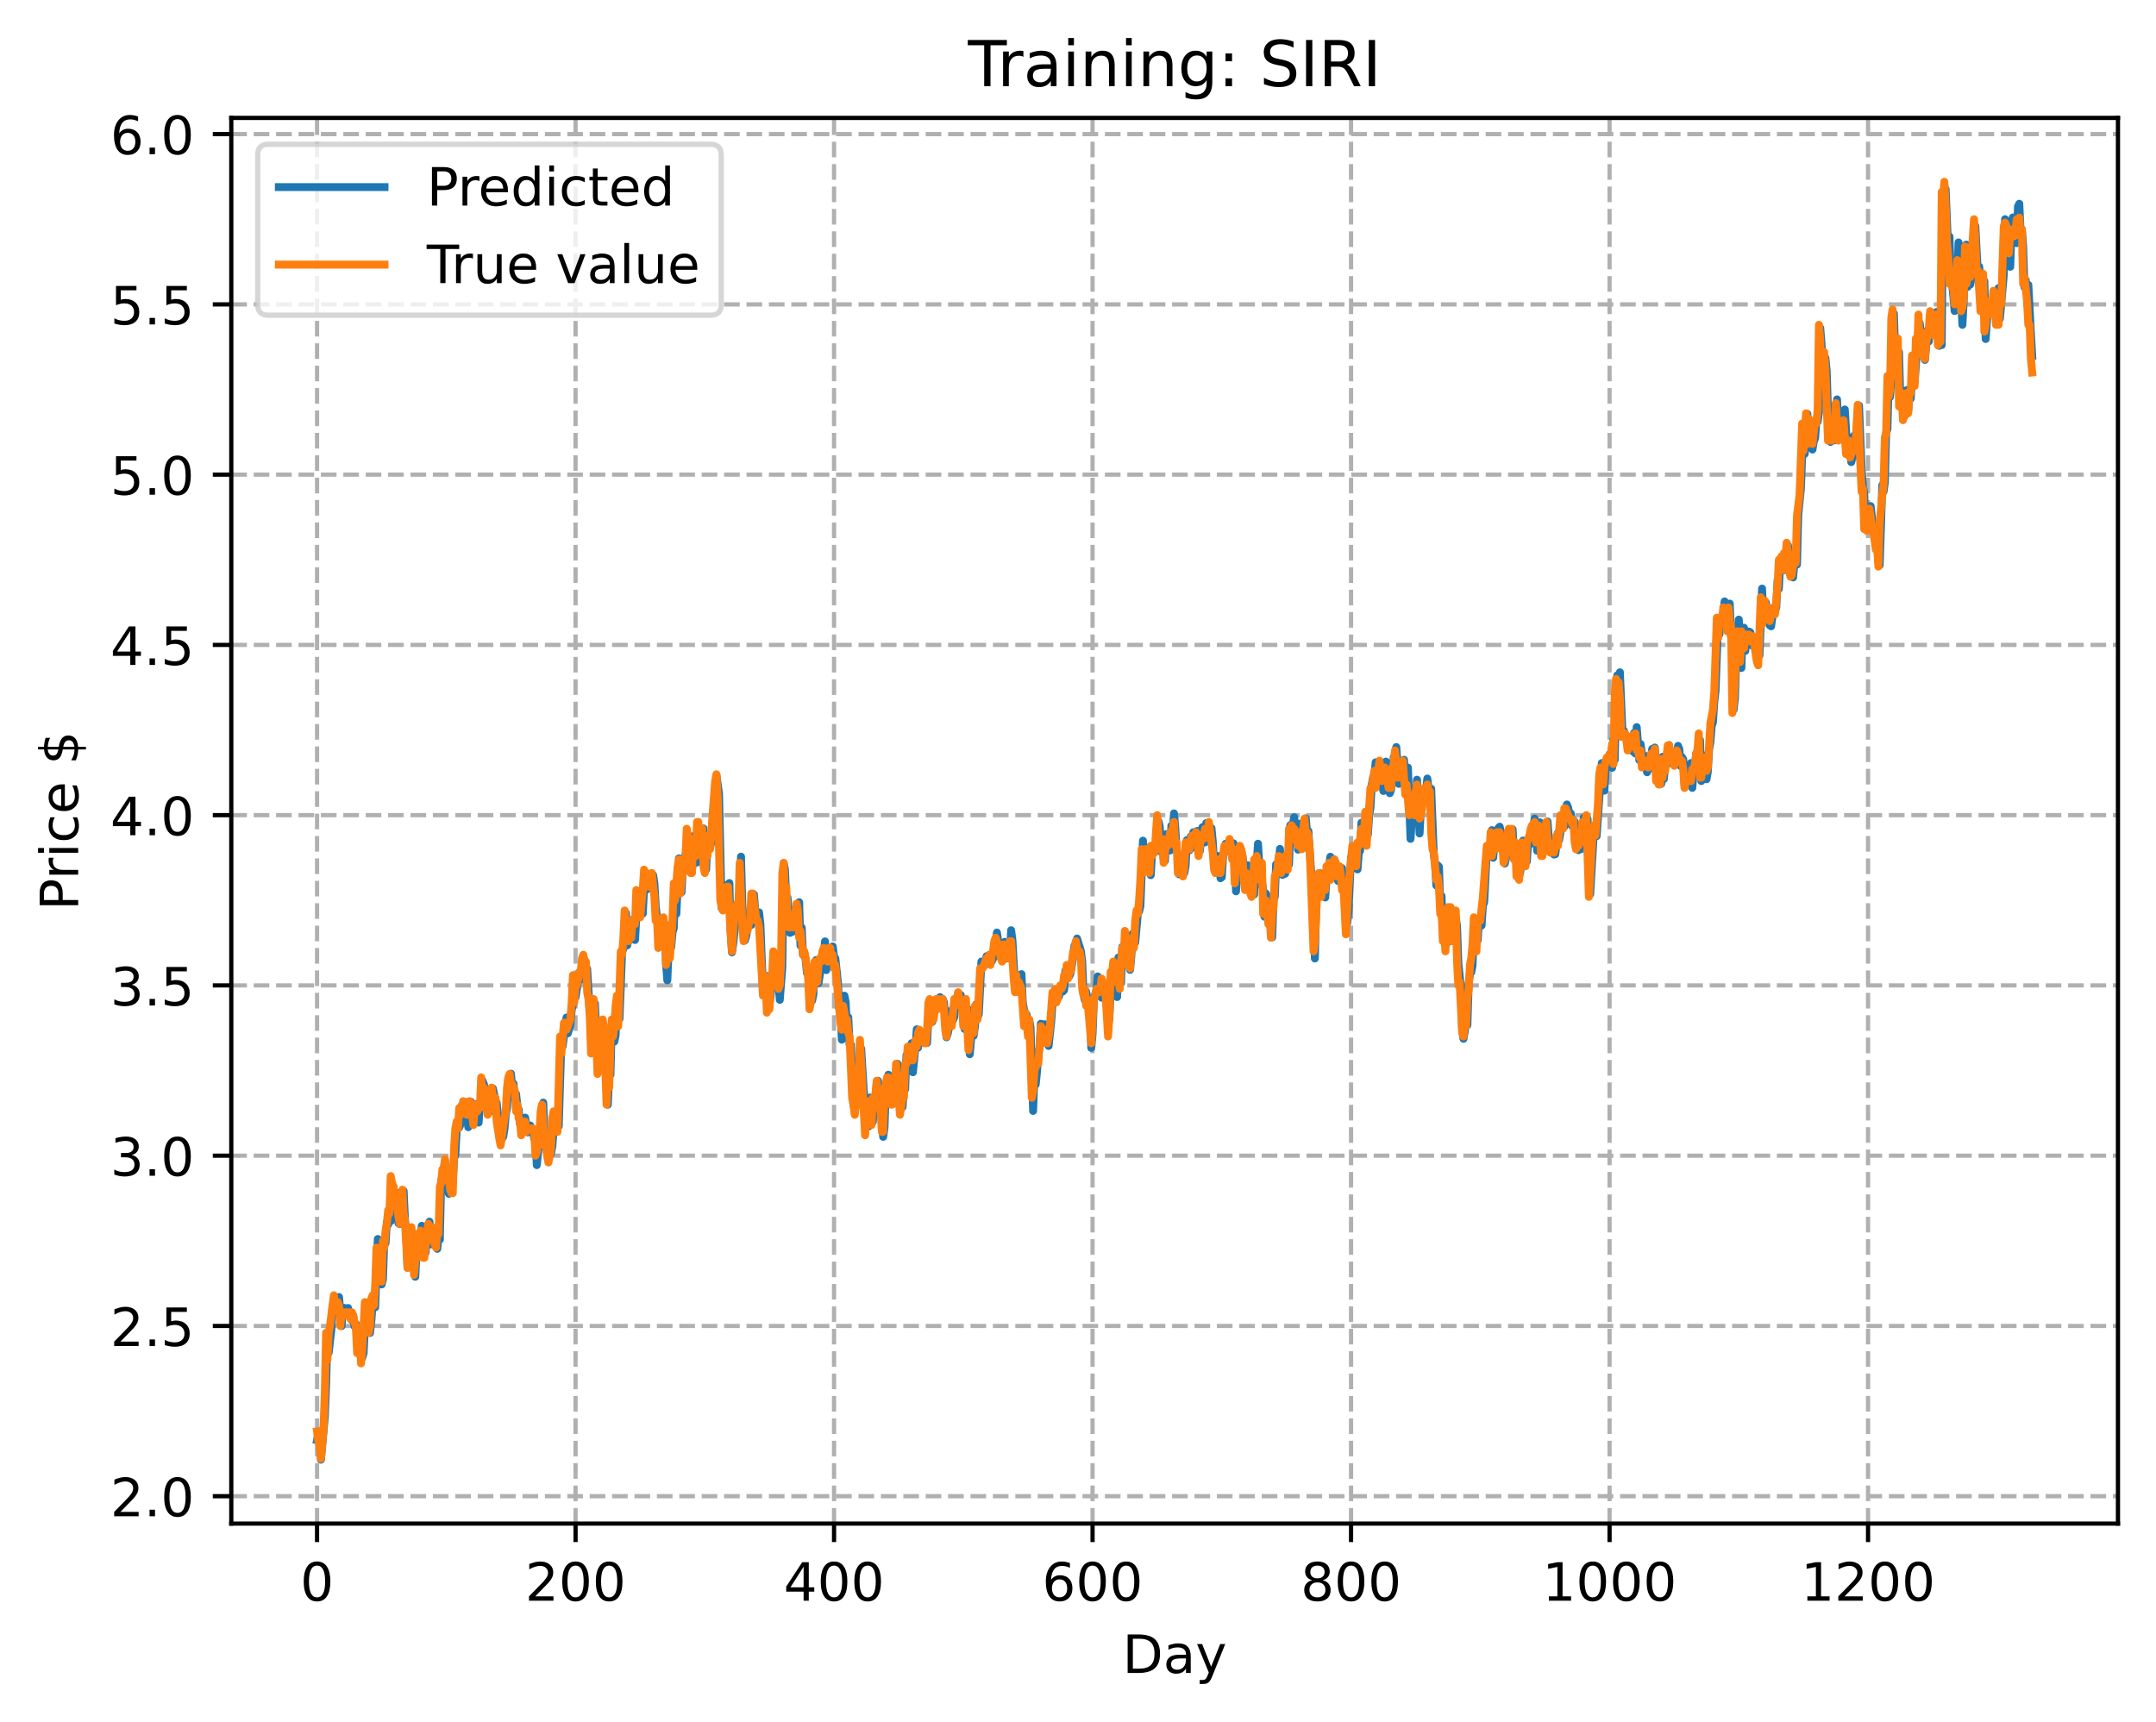 <?xml version="1.0" encoding="utf-8" standalone="no"?>
<!DOCTYPE svg PUBLIC "-//W3C//DTD SVG 1.1//EN"
  "http://www.w3.org/Graphics/SVG/1.1/DTD/svg11.dtd">
<!-- Created with matplotlib (https://matplotlib.org/) -->
<svg height="325.986pt" version="1.1" viewBox="0 0 408.101 325.986" width="408.101pt" xmlns="http://www.w3.org/2000/svg" xmlns:xlink="http://www.w3.org/1999/xlink">
 <defs>
  <style type="text/css">
*{stroke-linecap:butt;stroke-linejoin:round;}
  </style>
 </defs>
 <g id="figure_1">
  <g id="patch_1">
   <path d="M 0 325.986 
L 408.101 325.986 
L 408.101 0 
L 0 0 
z
" style="fill:#ffffff;"/>
  </g>
  <g id="axes_1">
   <g id="patch_2">
    <path d="M 43.781 288.43 
L 400.901 288.43 
L 400.901 22.318 
L 43.781 22.318 
z
" style="fill:#ffffff;"/>
   </g>
   <g id="matplotlib.axis_1">
    <g id="xtick_1">
     <g id="line2d_1">
      <path clip-path="url(#p6847b58f20)" d="M 60.014 288.43 
L 60.014 22.318 
" style="fill:none;stroke:#b0b0b0;stroke-dasharray:2.96,1.28;stroke-dashoffset:0;stroke-width:0.8;"/>
     </g>
     <g id="line2d_2">
      <defs>
       <path d="M 0 0 
L 0 3.5 
" id="m12e9d3c84f" style="stroke:#000000;stroke-width:0.8;"/>
      </defs>
      <g>
       <use style="stroke:#000000;stroke-width:0.8;" x="60.014" xlink:href="#m12e9d3c84f" y="288.43"/>
      </g>
     </g>
     <g id="text_1">
      <!-- 0 -->
      <defs>
       <path d="M 31.781 66.406 
Q 24.172 66.406 20.328 58.906 
Q 16.5 51.422 16.5 36.375 
Q 16.5 21.391 20.328 13.891 
Q 24.172 6.391 31.781 6.391 
Q 39.453 6.391 43.281 13.891 
Q 47.125 21.391 47.125 36.375 
Q 47.125 51.422 43.281 58.906 
Q 39.453 66.406 31.781 66.406 
z
M 31.781 74.219 
Q 44.047 74.219 50.516 64.516 
Q 56.984 54.828 56.984 36.375 
Q 56.984 17.969 50.516 8.266 
Q 44.047 -1.422 31.781 -1.422 
Q 19.531 -1.422 13.062 8.266 
Q 6.594 17.969 6.594 36.375 
Q 6.594 54.828 13.062 64.516 
Q 19.531 74.219 31.781 74.219 
z
" id="DejaVuSans-48"/>
      </defs>
      <g transform="translate(56.833 303.029)scale(0.1 -0.1)">
       <use xlink:href="#DejaVuSans-48"/>
      </g>
     </g>
    </g>
    <g id="xtick_2">
     <g id="line2d_3">
      <path clip-path="url(#p6847b58f20)" d="M 108.945 288.43 
L 108.945 22.318 
" style="fill:none;stroke:#b0b0b0;stroke-dasharray:2.96,1.28;stroke-dashoffset:0;stroke-width:0.8;"/>
     </g>
     <g id="line2d_4">
      <g>
       <use style="stroke:#000000;stroke-width:0.8;" x="108.945" xlink:href="#m12e9d3c84f" y="288.43"/>
      </g>
     </g>
     <g id="text_2">
      <!-- 200 -->
      <defs>
       <path d="M 19.188 8.297 
L 53.609 8.297 
L 53.609 0 
L 7.328 0 
L 7.328 8.297 
Q 12.938 14.109 22.625 23.891 
Q 32.328 33.688 34.812 36.531 
Q 39.547 41.844 41.422 45.531 
Q 43.312 49.219 43.312 52.781 
Q 43.312 58.594 39.234 62.25 
Q 35.156 65.922 28.609 65.922 
Q 23.969 65.922 18.812 64.312 
Q 13.672 62.703 7.812 59.422 
L 7.812 69.391 
Q 13.766 71.781 18.938 73 
Q 24.125 74.219 28.422 74.219 
Q 39.75 74.219 46.484 68.547 
Q 53.219 62.891 53.219 53.422 
Q 53.219 48.922 51.531 44.891 
Q 49.859 40.875 45.406 35.406 
Q 44.188 33.984 37.641 27.219 
Q 31.109 20.453 19.188 8.297 
z
" id="DejaVuSans-50"/>
      </defs>
      <g transform="translate(99.401 303.029)scale(0.1 -0.1)">
       <use xlink:href="#DejaVuSans-50"/>
       <use x="63.623" xlink:href="#DejaVuSans-48"/>
       <use x="127.246" xlink:href="#DejaVuSans-48"/>
      </g>
     </g>
    </g>
    <g id="xtick_3">
     <g id="line2d_5">
      <path clip-path="url(#p6847b58f20)" d="M 157.875 288.43 
L 157.875 22.318 
" style="fill:none;stroke:#b0b0b0;stroke-dasharray:2.96,1.28;stroke-dashoffset:0;stroke-width:0.8;"/>
     </g>
     <g id="line2d_6">
      <g>
       <use style="stroke:#000000;stroke-width:0.8;" x="157.875" xlink:href="#m12e9d3c84f" y="288.43"/>
      </g>
     </g>
     <g id="text_3">
      <!-- 400 -->
      <defs>
       <path d="M 37.797 64.312 
L 12.891 25.391 
L 37.797 25.391 
z
M 35.203 72.906 
L 47.609 72.906 
L 47.609 25.391 
L 58.016 25.391 
L 58.016 17.188 
L 47.609 17.188 
L 47.609 0 
L 37.797 0 
L 37.797 17.188 
L 4.891 17.188 
L 4.891 26.703 
z
" id="DejaVuSans-52"/>
      </defs>
      <g transform="translate(148.331 303.029)scale(0.1 -0.1)">
       <use xlink:href="#DejaVuSans-52"/>
       <use x="63.623" xlink:href="#DejaVuSans-48"/>
       <use x="127.246" xlink:href="#DejaVuSans-48"/>
      </g>
     </g>
    </g>
    <g id="xtick_4">
     <g id="line2d_7">
      <path clip-path="url(#p6847b58f20)" d="M 206.806 288.43 
L 206.806 22.318 
" style="fill:none;stroke:#b0b0b0;stroke-dasharray:2.96,1.28;stroke-dashoffset:0;stroke-width:0.8;"/>
     </g>
     <g id="line2d_8">
      <g>
       <use style="stroke:#000000;stroke-width:0.8;" x="206.806" xlink:href="#m12e9d3c84f" y="288.43"/>
      </g>
     </g>
     <g id="text_4">
      <!-- 600 -->
      <defs>
       <path d="M 33.016 40.375 
Q 26.375 40.375 22.484 35.828 
Q 18.609 31.297 18.609 23.391 
Q 18.609 15.531 22.484 10.953 
Q 26.375 6.391 33.016 6.391 
Q 39.656 6.391 43.531 10.953 
Q 47.406 15.531 47.406 23.391 
Q 47.406 31.297 43.531 35.828 
Q 39.656 40.375 33.016 40.375 
z
M 52.594 71.297 
L 52.594 62.312 
Q 48.875 64.062 45.094 64.984 
Q 41.312 65.922 37.594 65.922 
Q 27.828 65.922 22.672 59.328 
Q 17.531 52.734 16.797 39.406 
Q 19.672 43.656 24.016 45.922 
Q 28.375 48.188 33.594 48.188 
Q 44.578 48.188 50.953 41.516 
Q 57.328 34.859 57.328 23.391 
Q 57.328 12.156 50.688 5.359 
Q 44.047 -1.422 33.016 -1.422 
Q 20.359 -1.422 13.672 8.266 
Q 6.984 17.969 6.984 36.375 
Q 6.984 53.656 15.188 63.938 
Q 23.391 74.219 37.203 74.219 
Q 40.922 74.219 44.703 73.484 
Q 48.484 72.75 52.594 71.297 
z
" id="DejaVuSans-54"/>
      </defs>
      <g transform="translate(197.262 303.029)scale(0.1 -0.1)">
       <use xlink:href="#DejaVuSans-54"/>
       <use x="63.623" xlink:href="#DejaVuSans-48"/>
       <use x="127.246" xlink:href="#DejaVuSans-48"/>
      </g>
     </g>
    </g>
    <g id="xtick_5">
     <g id="line2d_9">
      <path clip-path="url(#p6847b58f20)" d="M 255.736 288.43 
L 255.736 22.318 
" style="fill:none;stroke:#b0b0b0;stroke-dasharray:2.96,1.28;stroke-dashoffset:0;stroke-width:0.8;"/>
     </g>
     <g id="line2d_10">
      <g>
       <use style="stroke:#000000;stroke-width:0.8;" x="255.736" xlink:href="#m12e9d3c84f" y="288.43"/>
      </g>
     </g>
     <g id="text_5">
      <!-- 800 -->
      <defs>
       <path d="M 31.781 34.625 
Q 24.75 34.625 20.719 30.859 
Q 16.703 27.094 16.703 20.516 
Q 16.703 13.922 20.719 10.156 
Q 24.75 6.391 31.781 6.391 
Q 38.812 6.391 42.859 10.172 
Q 46.922 13.969 46.922 20.516 
Q 46.922 27.094 42.891 30.859 
Q 38.875 34.625 31.781 34.625 
z
M 21.922 38.812 
Q 15.578 40.375 12.031 44.719 
Q 8.5 49.078 8.5 55.328 
Q 8.5 64.062 14.719 69.141 
Q 20.953 74.219 31.781 74.219 
Q 42.672 74.219 48.875 69.141 
Q 55.078 64.062 55.078 55.328 
Q 55.078 49.078 51.531 44.719 
Q 48 40.375 41.703 38.812 
Q 48.828 37.156 52.797 32.312 
Q 56.781 27.484 56.781 20.516 
Q 56.781 9.906 50.312 4.234 
Q 43.844 -1.422 31.781 -1.422 
Q 19.734 -1.422 13.25 4.234 
Q 6.781 9.906 6.781 20.516 
Q 6.781 27.484 10.781 32.312 
Q 14.797 37.156 21.922 38.812 
z
M 18.312 54.391 
Q 18.312 48.734 21.844 45.562 
Q 25.391 42.391 31.781 42.391 
Q 38.141 42.391 41.719 45.562 
Q 45.312 48.734 45.312 54.391 
Q 45.312 60.062 41.719 63.234 
Q 38.141 66.406 31.781 66.406 
Q 25.391 66.406 21.844 63.234 
Q 18.312 60.062 18.312 54.391 
z
" id="DejaVuSans-56"/>
      </defs>
      <g transform="translate(246.193 303.029)scale(0.1 -0.1)">
       <use xlink:href="#DejaVuSans-56"/>
       <use x="63.623" xlink:href="#DejaVuSans-48"/>
       <use x="127.246" xlink:href="#DejaVuSans-48"/>
      </g>
     </g>
    </g>
    <g id="xtick_6">
     <g id="line2d_11">
      <path clip-path="url(#p6847b58f20)" d="M 304.667 288.43 
L 304.667 22.318 
" style="fill:none;stroke:#b0b0b0;stroke-dasharray:2.96,1.28;stroke-dashoffset:0;stroke-width:0.8;"/>
     </g>
     <g id="line2d_12">
      <g>
       <use style="stroke:#000000;stroke-width:0.8;" x="304.667" xlink:href="#m12e9d3c84f" y="288.43"/>
      </g>
     </g>
     <g id="text_6">
      <!-- 1000 -->
      <defs>
       <path d="M 12.406 8.297 
L 28.516 8.297 
L 28.516 63.922 
L 10.984 60.406 
L 10.984 69.391 
L 28.422 72.906 
L 38.281 72.906 
L 38.281 8.297 
L 54.391 8.297 
L 54.391 0 
L 12.406 0 
z
" id="DejaVuSans-49"/>
      </defs>
      <g transform="translate(291.942 303.029)scale(0.1 -0.1)">
       <use xlink:href="#DejaVuSans-49"/>
       <use x="63.623" xlink:href="#DejaVuSans-48"/>
       <use x="127.246" xlink:href="#DejaVuSans-48"/>
       <use x="190.869" xlink:href="#DejaVuSans-48"/>
      </g>
     </g>
    </g>
    <g id="xtick_7">
     <g id="line2d_13">
      <path clip-path="url(#p6847b58f20)" d="M 353.598 288.43 
L 353.598 22.318 
" style="fill:none;stroke:#b0b0b0;stroke-dasharray:2.96,1.28;stroke-dashoffset:0;stroke-width:0.8;"/>
     </g>
     <g id="line2d_14">
      <g>
       <use style="stroke:#000000;stroke-width:0.8;" x="353.598" xlink:href="#m12e9d3c84f" y="288.43"/>
      </g>
     </g>
     <g id="text_7">
      <!-- 1200 -->
      <g transform="translate(340.873 303.029)scale(0.1 -0.1)">
       <use xlink:href="#DejaVuSans-49"/>
       <use x="63.623" xlink:href="#DejaVuSans-50"/>
       <use x="127.246" xlink:href="#DejaVuSans-48"/>
       <use x="190.869" xlink:href="#DejaVuSans-48"/>
      </g>
     </g>
    </g>
    <g id="text_8">
     <!-- Day -->
     <defs>
      <path d="M 19.672 64.797 
L 19.672 8.109 
L 31.594 8.109 
Q 46.688 8.109 53.688 14.938 
Q 60.688 21.781 60.688 36.531 
Q 60.688 51.172 53.688 57.984 
Q 46.688 64.797 31.594 64.797 
z
M 9.812 72.906 
L 30.078 72.906 
Q 51.266 72.906 61.172 64.094 
Q 71.094 55.281 71.094 36.531 
Q 71.094 17.672 61.125 8.828 
Q 51.172 0 30.078 0 
L 9.812 0 
z
" id="DejaVuSans-68"/>
      <path d="M 34.281 27.484 
Q 23.391 27.484 19.188 25 
Q 14.984 22.516 14.984 16.5 
Q 14.984 11.719 18.141 8.906 
Q 21.297 6.109 26.703 6.109 
Q 34.188 6.109 38.703 11.406 
Q 43.219 16.703 43.219 25.484 
L 43.219 27.484 
z
M 52.203 31.203 
L 52.203 0 
L 43.219 0 
L 43.219 8.297 
Q 40.141 3.328 35.547 0.953 
Q 30.953 -1.422 24.312 -1.422 
Q 15.922 -1.422 10.953 3.297 
Q 6 8.016 6 15.922 
Q 6 25.141 12.172 29.828 
Q 18.359 34.516 30.609 34.516 
L 43.219 34.516 
L 43.219 35.406 
Q 43.219 41.609 39.141 45 
Q 35.062 48.391 27.688 48.391 
Q 23 48.391 18.547 47.266 
Q 14.109 46.141 10.016 43.891 
L 10.016 52.203 
Q 14.938 54.109 19.578 55.047 
Q 24.219 56 28.609 56 
Q 40.484 56 46.344 49.844 
Q 52.203 43.703 52.203 31.203 
z
" id="DejaVuSans-97"/>
      <path d="M 32.172 -5.078 
Q 28.375 -14.844 24.75 -17.812 
Q 21.141 -20.797 15.094 -20.797 
L 7.906 -20.797 
L 7.906 -13.281 
L 13.188 -13.281 
Q 16.891 -13.281 18.938 -11.516 
Q 21 -9.766 23.484 -3.219 
L 25.094 0.875 
L 2.984 54.688 
L 12.5 54.688 
L 29.594 11.922 
L 46.688 54.688 
L 56.203 54.688 
z
" id="DejaVuSans-121"/>
     </defs>
     <g transform="translate(212.468 316.707)scale(0.1 -0.1)">
      <use xlink:href="#DejaVuSans-68"/>
      <use x="77.002" xlink:href="#DejaVuSans-97"/>
      <use x="138.281" xlink:href="#DejaVuSans-121"/>
     </g>
    </g>
   </g>
   <g id="matplotlib.axis_2">
    <g id="ytick_1">
     <g id="line2d_15">
      <path clip-path="url(#p6847b58f20)" d="M 43.781 283.243 
L 400.901 283.243 
" style="fill:none;stroke:#b0b0b0;stroke-dasharray:2.96,1.28;stroke-dashoffset:0;stroke-width:0.8;"/>
     </g>
     <g id="line2d_16">
      <defs>
       <path d="M 0 0 
L -3.5 0 
" id="m17b20d5eff" style="stroke:#000000;stroke-width:0.8;"/>
      </defs>
      <g>
       <use style="stroke:#000000;stroke-width:0.8;" x="43.781" xlink:href="#m17b20d5eff" y="283.243"/>
      </g>
     </g>
     <g id="text_9">
      <!-- 2.0 -->
      <defs>
       <path d="M 10.688 12.406 
L 21 12.406 
L 21 0 
L 10.688 0 
z
" id="DejaVuSans-46"/>
      </defs>
      <g transform="translate(20.878 287.043)scale(0.1 -0.1)">
       <use xlink:href="#DejaVuSans-50"/>
       <use x="63.623" xlink:href="#DejaVuSans-46"/>
       <use x="95.41" xlink:href="#DejaVuSans-48"/>
      </g>
     </g>
    </g>
    <g id="ytick_2">
     <g id="line2d_17">
      <path clip-path="url(#p6847b58f20)" d="M 43.781 251.012 
L 400.901 251.012 
" style="fill:none;stroke:#b0b0b0;stroke-dasharray:2.96,1.28;stroke-dashoffset:0;stroke-width:0.8;"/>
     </g>
     <g id="line2d_18">
      <g>
       <use style="stroke:#000000;stroke-width:0.8;" x="43.781" xlink:href="#m17b20d5eff" y="251.012"/>
      </g>
     </g>
     <g id="text_10">
      <!-- 2.5 -->
      <defs>
       <path d="M 10.797 72.906 
L 49.516 72.906 
L 49.516 64.594 
L 19.828 64.594 
L 19.828 46.734 
Q 21.969 47.469 24.109 47.828 
Q 26.266 48.188 28.422 48.188 
Q 40.625 48.188 47.75 41.5 
Q 54.891 34.812 54.891 23.391 
Q 54.891 11.625 47.562 5.094 
Q 40.234 -1.422 26.906 -1.422 
Q 22.312 -1.422 17.547 -0.641 
Q 12.797 0.141 7.719 1.703 
L 7.719 11.625 
Q 12.109 9.234 16.797 8.062 
Q 21.484 6.891 26.703 6.891 
Q 35.156 6.891 40.078 11.328 
Q 45.016 15.766 45.016 23.391 
Q 45.016 31 40.078 35.438 
Q 35.156 39.891 26.703 39.891 
Q 22.75 39.891 18.812 39.016 
Q 14.891 38.141 10.797 36.281 
z
" id="DejaVuSans-53"/>
      </defs>
      <g transform="translate(20.878 254.811)scale(0.1 -0.1)">
       <use xlink:href="#DejaVuSans-50"/>
       <use x="63.623" xlink:href="#DejaVuSans-46"/>
       <use x="95.41" xlink:href="#DejaVuSans-53"/>
      </g>
     </g>
    </g>
    <g id="ytick_3">
     <g id="line2d_19">
      <path clip-path="url(#p6847b58f20)" d="M 43.781 218.78 
L 400.901 218.78 
" style="fill:none;stroke:#b0b0b0;stroke-dasharray:2.96,1.28;stroke-dashoffset:0;stroke-width:0.8;"/>
     </g>
     <g id="line2d_20">
      <g>
       <use style="stroke:#000000;stroke-width:0.8;" x="43.781" xlink:href="#m17b20d5eff" y="218.78"/>
      </g>
     </g>
     <g id="text_11">
      <!-- 3.0 -->
      <defs>
       <path d="M 40.578 39.312 
Q 47.656 37.797 51.625 33 
Q 55.609 28.219 55.609 21.188 
Q 55.609 10.406 48.188 4.484 
Q 40.766 -1.422 27.094 -1.422 
Q 22.516 -1.422 17.656 -0.516 
Q 12.797 0.391 7.625 2.203 
L 7.625 11.719 
Q 11.719 9.328 16.594 8.109 
Q 21.484 6.891 26.812 6.891 
Q 36.078 6.891 40.938 10.547 
Q 45.797 14.203 45.797 21.188 
Q 45.797 27.641 41.281 31.266 
Q 36.766 34.906 28.719 34.906 
L 20.219 34.906 
L 20.219 43.016 
L 29.109 43.016 
Q 36.375 43.016 40.234 45.922 
Q 44.094 48.828 44.094 54.297 
Q 44.094 59.906 40.109 62.906 
Q 36.141 65.922 28.719 65.922 
Q 24.656 65.922 20.016 65.031 
Q 15.375 64.156 9.812 62.312 
L 9.812 71.094 
Q 15.438 72.656 20.344 73.438 
Q 25.25 74.219 29.594 74.219 
Q 40.828 74.219 47.359 69.109 
Q 53.906 64.016 53.906 55.328 
Q 53.906 49.266 50.438 45.094 
Q 46.969 40.922 40.578 39.312 
z
" id="DejaVuSans-51"/>
      </defs>
      <g transform="translate(20.878 222.579)scale(0.1 -0.1)">
       <use xlink:href="#DejaVuSans-51"/>
       <use x="63.623" xlink:href="#DejaVuSans-46"/>
       <use x="95.41" xlink:href="#DejaVuSans-48"/>
      </g>
     </g>
    </g>
    <g id="ytick_4">
     <g id="line2d_21">
      <path clip-path="url(#p6847b58f20)" d="M 43.781 186.548 
L 400.901 186.548 
" style="fill:none;stroke:#b0b0b0;stroke-dasharray:2.96,1.28;stroke-dashoffset:0;stroke-width:0.8;"/>
     </g>
     <g id="line2d_22">
      <g>
       <use style="stroke:#000000;stroke-width:0.8;" x="43.781" xlink:href="#m17b20d5eff" y="186.548"/>
      </g>
     </g>
     <g id="text_12">
      <!-- 3.5 -->
      <g transform="translate(20.878 190.347)scale(0.1 -0.1)">
       <use xlink:href="#DejaVuSans-51"/>
       <use x="63.623" xlink:href="#DejaVuSans-46"/>
       <use x="95.41" xlink:href="#DejaVuSans-53"/>
      </g>
     </g>
    </g>
    <g id="ytick_5">
     <g id="line2d_23">
      <path clip-path="url(#p6847b58f20)" d="M 43.781 154.316 
L 400.901 154.316 
" style="fill:none;stroke:#b0b0b0;stroke-dasharray:2.96,1.28;stroke-dashoffset:0;stroke-width:0.8;"/>
     </g>
     <g id="line2d_24">
      <g>
       <use style="stroke:#000000;stroke-width:0.8;" x="43.781" xlink:href="#m17b20d5eff" y="154.316"/>
      </g>
     </g>
     <g id="text_13">
      <!-- 4.0 -->
      <g transform="translate(20.878 158.116)scale(0.1 -0.1)">
       <use xlink:href="#DejaVuSans-52"/>
       <use x="63.623" xlink:href="#DejaVuSans-46"/>
       <use x="95.41" xlink:href="#DejaVuSans-48"/>
      </g>
     </g>
    </g>
    <g id="ytick_6">
     <g id="line2d_25">
      <path clip-path="url(#p6847b58f20)" d="M 43.781 122.085 
L 400.901 122.085 
" style="fill:none;stroke:#b0b0b0;stroke-dasharray:2.96,1.28;stroke-dashoffset:0;stroke-width:0.8;"/>
     </g>
     <g id="line2d_26">
      <g>
       <use style="stroke:#000000;stroke-width:0.8;" x="43.781" xlink:href="#m17b20d5eff" y="122.085"/>
      </g>
     </g>
     <g id="text_14">
      <!-- 4.5 -->
      <g transform="translate(20.878 125.884)scale(0.1 -0.1)">
       <use xlink:href="#DejaVuSans-52"/>
       <use x="63.623" xlink:href="#DejaVuSans-46"/>
       <use x="95.41" xlink:href="#DejaVuSans-53"/>
      </g>
     </g>
    </g>
    <g id="ytick_7">
     <g id="line2d_27">
      <path clip-path="url(#p6847b58f20)" d="M 43.781 89.853 
L 400.901 89.853 
" style="fill:none;stroke:#b0b0b0;stroke-dasharray:2.96,1.28;stroke-dashoffset:0;stroke-width:0.8;"/>
     </g>
     <g id="line2d_28">
      <g>
       <use style="stroke:#000000;stroke-width:0.8;" x="43.781" xlink:href="#m17b20d5eff" y="89.853"/>
      </g>
     </g>
     <g id="text_15">
      <!-- 5.0 -->
      <g transform="translate(20.878 93.652)scale(0.1 -0.1)">
       <use xlink:href="#DejaVuSans-53"/>
       <use x="63.623" xlink:href="#DejaVuSans-46"/>
       <use x="95.41" xlink:href="#DejaVuSans-48"/>
      </g>
     </g>
    </g>
    <g id="ytick_8">
     <g id="line2d_29">
      <path clip-path="url(#p6847b58f20)" d="M 43.781 57.621 
L 400.901 57.621 
" style="fill:none;stroke:#b0b0b0;stroke-dasharray:2.96,1.28;stroke-dashoffset:0;stroke-width:0.8;"/>
     </g>
     <g id="line2d_30">
      <g>
       <use style="stroke:#000000;stroke-width:0.8;" x="43.781" xlink:href="#m17b20d5eff" y="57.621"/>
      </g>
     </g>
     <g id="text_16">
      <!-- 5.5 -->
      <g transform="translate(20.878 61.42)scale(0.1 -0.1)">
       <use xlink:href="#DejaVuSans-53"/>
       <use x="63.623" xlink:href="#DejaVuSans-46"/>
       <use x="95.41" xlink:href="#DejaVuSans-53"/>
      </g>
     </g>
    </g>
    <g id="ytick_9">
     <g id="line2d_31">
      <path clip-path="url(#p6847b58f20)" d="M 43.781 25.389 
L 400.901 25.389 
" style="fill:none;stroke:#b0b0b0;stroke-dasharray:2.96,1.28;stroke-dashoffset:0;stroke-width:0.8;"/>
     </g>
     <g id="line2d_32">
      <g>
       <use style="stroke:#000000;stroke-width:0.8;" x="43.781" xlink:href="#m17b20d5eff" y="25.389"/>
      </g>
     </g>
     <g id="text_17">
      <!-- 6.0 -->
      <g transform="translate(20.878 29.188)scale(0.1 -0.1)">
       <use xlink:href="#DejaVuSans-54"/>
       <use x="63.623" xlink:href="#DejaVuSans-46"/>
       <use x="95.41" xlink:href="#DejaVuSans-48"/>
      </g>
     </g>
    </g>
    <g id="text_18">
     <!-- Price $ -->
     <defs>
      <path d="M 19.672 64.797 
L 19.672 37.406 
L 32.078 37.406 
Q 38.969 37.406 42.719 40.969 
Q 46.484 44.531 46.484 51.125 
Q 46.484 57.672 42.719 61.234 
Q 38.969 64.797 32.078 64.797 
z
M 9.812 72.906 
L 32.078 72.906 
Q 44.344 72.906 50.609 67.359 
Q 56.891 61.812 56.891 51.125 
Q 56.891 40.328 50.609 34.812 
Q 44.344 29.297 32.078 29.297 
L 19.672 29.297 
L 19.672 0 
L 9.812 0 
z
" id="DejaVuSans-80"/>
      <path d="M 41.109 46.297 
Q 39.594 47.172 37.812 47.578 
Q 36.031 48 33.891 48 
Q 26.266 48 22.188 43.047 
Q 18.109 38.094 18.109 28.812 
L 18.109 0 
L 9.078 0 
L 9.078 54.688 
L 18.109 54.688 
L 18.109 46.188 
Q 20.953 51.172 25.484 53.578 
Q 30.031 56 36.531 56 
Q 37.453 56 38.578 55.875 
Q 39.703 55.766 41.062 55.516 
z
" id="DejaVuSans-114"/>
      <path d="M 9.422 54.688 
L 18.406 54.688 
L 18.406 0 
L 9.422 0 
z
M 9.422 75.984 
L 18.406 75.984 
L 18.406 64.594 
L 9.422 64.594 
z
" id="DejaVuSans-105"/>
      <path d="M 48.781 52.594 
L 48.781 44.188 
Q 44.969 46.297 41.141 47.344 
Q 37.312 48.391 33.406 48.391 
Q 24.656 48.391 19.812 42.844 
Q 14.984 37.312 14.984 27.297 
Q 14.984 17.281 19.812 11.734 
Q 24.656 6.203 33.406 6.203 
Q 37.312 6.203 41.141 7.25 
Q 44.969 8.297 48.781 10.406 
L 48.781 2.094 
Q 45.016 0.344 40.984 -0.531 
Q 36.969 -1.422 32.422 -1.422 
Q 20.062 -1.422 12.781 6.344 
Q 5.516 14.109 5.516 27.297 
Q 5.516 40.672 12.859 48.328 
Q 20.219 56 33.016 56 
Q 37.156 56 41.109 55.141 
Q 45.062 54.297 48.781 52.594 
z
" id="DejaVuSans-99"/>
      <path d="M 56.203 29.594 
L 56.203 25.203 
L 14.891 25.203 
Q 15.484 15.922 20.484 11.062 
Q 25.484 6.203 34.422 6.203 
Q 39.594 6.203 44.453 7.469 
Q 49.312 8.734 54.109 11.281 
L 54.109 2.781 
Q 49.266 0.734 44.188 -0.344 
Q 39.109 -1.422 33.891 -1.422 
Q 20.797 -1.422 13.156 6.188 
Q 5.516 13.812 5.516 26.812 
Q 5.516 40.234 12.766 48.109 
Q 20.016 56 32.328 56 
Q 43.359 56 49.781 48.891 
Q 56.203 41.797 56.203 29.594 
z
M 47.219 32.234 
Q 47.125 39.594 43.094 43.984 
Q 39.062 48.391 32.422 48.391 
Q 24.906 48.391 20.391 44.141 
Q 15.875 39.891 15.188 32.172 
z
" id="DejaVuSans-101"/>
      <path id="DejaVuSans-32"/>
      <path d="M 33.797 -14.703 
L 28.906 -14.703 
L 28.859 0 
Q 23.734 0.094 18.609 1.188 
Q 13.484 2.297 8.297 4.5 
L 8.297 13.281 
Q 13.281 10.156 18.375 8.562 
Q 23.484 6.984 28.906 6.938 
L 28.906 29.203 
Q 18.109 30.953 13.203 35.156 
Q 8.297 39.359 8.297 46.688 
Q 8.297 54.641 13.625 59.219 
Q 18.953 63.812 28.906 64.5 
L 28.906 75.984 
L 33.797 75.984 
L 33.797 64.656 
Q 38.328 64.453 42.578 63.688 
Q 46.828 62.938 50.875 61.625 
L 50.875 53.078 
Q 46.828 55.125 42.547 56.25 
Q 38.281 57.375 33.797 57.562 
L 33.797 36.719 
Q 44.875 35.016 50.094 30.609 
Q 55.328 26.219 55.328 18.609 
Q 55.328 10.359 49.781 5.594 
Q 44.234 0.828 33.797 0.094 
z
M 28.906 37.594 
L 28.906 57.625 
Q 23.25 56.984 20.266 54.391 
Q 17.281 51.812 17.281 47.516 
Q 17.281 43.312 20.031 40.969 
Q 22.797 38.625 28.906 37.594 
z
M 33.797 28.219 
L 33.797 7.078 
Q 39.984 7.906 43.141 10.594 
Q 46.297 13.281 46.297 17.672 
Q 46.297 21.969 43.281 24.5 
Q 40.281 27.047 33.797 28.219 
z
" id="DejaVuSans-36"/>
     </defs>
     <g transform="translate(14.798 172.342)rotate(-90)scale(0.1 -0.1)">
      <use xlink:href="#DejaVuSans-80"/>
      <use x="58.553" xlink:href="#DejaVuSans-114"/>
      <use x="99.666" xlink:href="#DejaVuSans-105"/>
      <use x="127.449" xlink:href="#DejaVuSans-99"/>
      <use x="182.43" xlink:href="#DejaVuSans-101"/>
      <use x="243.953" xlink:href="#DejaVuSans-32"/>
      <use x="275.74" xlink:href="#DejaVuSans-36"/>
     </g>
    </g>
   </g>
   <g id="line2d_33">
    <path clip-path="url(#p6847b58f20)" d="M 60.014 272.626 
L 60.259 271.321 
L 60.503 272.534 
L 60.748 276.334 
L 61.482 268.208 
L 61.727 262.344 
L 61.971 252.689 
L 62.216 256.059 
L 62.705 251.837 
L 62.95 247.149 
L 63.439 247.134 
L 63.684 248.749 
L 64.173 245.544 
L 64.662 251.033 
L 64.907 247.587 
L 65.152 247.596 
L 65.396 248.943 
L 65.886 247.614 
L 66.13 248.803 
L 66.375 248.788 
L 66.62 249.94 
L 66.864 249.048 
L 67.109 251.062 
L 67.354 250.616 
L 67.843 254.639 
L 68.088 252.744 
L 68.332 252.693 
L 68.577 257.002 
L 68.821 256.18 
L 69.311 246.596 
L 69.555 248.153 
L 69.8 251.005 
L 70.045 252.346 
L 70.289 250.092 
L 70.534 246.76 
L 71.023 247.481 
L 71.513 234.552 
L 72.247 243.15 
L 72.491 242.187 
L 72.736 234.655 
L 72.981 235.345 
L 73.225 231.417 
L 73.47 231.81 
L 73.715 230.027 
L 73.959 231.172 
L 74.204 226.82 
L 74.449 224.636 
L 74.693 226.169 
L 74.938 226.521 
L 75.182 225.843 
L 75.427 231.572 
L 75.672 231.733 
L 76.161 228.418 
L 76.406 225.467 
L 76.65 230.829 
L 76.895 233.753 
L 77.14 239.909 
L 77.874 232.924 
L 78.118 234.969 
L 78.608 241.706 
L 78.852 236.849 
L 79.097 237.418 
L 79.342 233.498 
L 79.586 235.884 
L 79.831 232.059 
L 80.32 237.079 
L 80.565 237.105 
L 80.809 233.578 
L 81.054 233.576 
L 81.299 231.268 
L 81.543 235.578 
L 81.788 232.857 
L 82.033 233.093 
L 82.277 234.656 
L 82.522 234.698 
L 82.767 236.417 
L 83.011 234.125 
L 83.256 234.666 
L 83.501 223.532 
L 83.745 222.687 
L 84.235 219.966 
L 84.479 223.51 
L 84.969 225.997 
L 85.458 225.108 
L 85.703 223.878 
L 85.947 219.308 
L 86.192 218.559 
L 86.437 214.07 
L 86.681 212.926 
L 86.926 213.454 
L 87.17 212.828 
L 87.415 209.26 
L 87.66 209.689 
L 87.904 208.639 
L 88.149 208.626 
L 88.394 209.611 
L 88.638 213.391 
L 88.883 209.798 
L 89.128 208.578 
L 89.372 210.471 
L 89.617 209.998 
L 89.862 209.768 
L 90.106 209.018 
L 90.351 209.238 
L 90.596 212.514 
L 90.84 209.053 
L 91.085 208.397 
L 91.33 204.59 
L 91.574 205.205 
L 91.819 206.419 
L 92.064 208.839 
L 92.553 210.583 
L 93.287 206.047 
L 93.776 208.302 
L 94.021 208.826 
L 94.755 215.575 
L 94.999 215.582 
L 95.244 215.232 
L 95.489 213.735 
L 95.733 210.941 
L 95.978 209.751 
L 96.223 204.282 
L 96.712 203.258 
L 96.957 205.809 
L 97.201 205.144 
L 97.446 208.014 
L 97.691 207.104 
L 97.935 209.436 
L 98.18 210.078 
L 98.424 212.764 
L 98.669 211.994 
L 98.914 213.552 
L 99.403 211.579 
L 99.892 214.37 
L 100.137 214.095 
L 100.382 213.078 
L 100.626 214.433 
L 100.871 213.802 
L 101.116 215.557 
L 101.36 214.609 
L 101.605 220.568 
L 102.094 215.812 
L 102.339 213.842 
L 102.828 208.734 
L 103.073 214.841 
L 103.318 215.762 
L 103.562 218.23 
L 103.807 218.129 
L 104.052 218.83 
L 104.296 218.331 
L 104.541 217.138 
L 105.03 210.442 
L 105.275 210.429 
L 105.519 210.693 
L 105.764 213.213 
L 106.253 197.148 
L 106.498 198.079 
L 107.232 192.627 
L 107.477 195.616 
L 107.966 194.037 
L 108.211 191.216 
L 108.455 190.09 
L 108.7 186.078 
L 108.945 188.813 
L 109.679 184.108 
L 109.923 184.441 
L 110.168 185.401 
L 110.412 181.146 
L 110.657 181.881 
L 110.902 182.982 
L 111.146 183.429 
L 111.636 191.548 
L 112.125 195.689 
L 112.37 190.641 
L 112.614 189.962 
L 113.104 200.2 
L 113.348 200.271 
L 113.593 199.91 
L 113.838 197.492 
L 114.082 193.579 
L 114.327 196.215 
L 114.572 200.545 
L 114.816 202.881 
L 115.061 209.121 
L 115.306 203.161 
L 115.55 203.459 
L 115.795 193.905 
L 116.04 194.726 
L 116.284 197.184 
L 116.529 195.95 
L 116.773 190.023 
L 117.018 189.287 
L 117.263 192.874 
L 117.752 180.241 
L 117.997 179.603 
L 118.241 177.52 
L 118.486 172.838 
L 118.731 178.958 
L 118.975 177.446 
L 119.22 177.959 
L 119.465 174.183 
L 119.709 177.817 
L 119.954 175.065 
L 120.199 177.945 
L 120.688 169.576 
L 120.933 169.685 
L 121.177 170.656 
L 121.422 172.434 
L 121.667 172.967 
L 121.911 168.263 
L 122.156 166.078 
L 122.4 168.403 
L 122.645 167.34 
L 122.89 167.045 
L 123.134 167.364 
L 123.379 166.786 
L 123.624 165.649 
L 123.868 167.219 
L 124.113 171.547 
L 124.602 175.679 
L 124.847 178.81 
L 125.092 175.784 
L 125.336 174.274 
L 125.581 175.33 
L 125.826 174.92 
L 126.07 182.453 
L 126.315 185.586 
L 126.56 179.889 
L 126.804 178.29 
L 127.049 179.311 
L 127.294 176.553 
L 127.538 175.698 
L 127.783 168.499 
L 128.028 172.987 
L 128.517 162.494 
L 128.761 163.78 
L 129.006 168.919 
L 129.251 164.198 
L 129.495 164.974 
L 129.74 161.819 
L 129.985 164.568 
L 130.229 159.246 
L 130.474 160.818 
L 130.963 165.078 
L 131.208 162.313 
L 131.453 158.173 
L 131.697 161.556 
L 131.942 163.271 
L 132.187 157.754 
L 132.431 157.899 
L 132.676 157.816 
L 132.921 157.433 
L 133.165 156.84 
L 133.41 164.432 
L 133.655 164.603 
L 133.899 159.643 
L 134.144 160.662 
L 134.388 160.638 
L 134.878 158.148 
L 135.612 146.807 
L 136.101 150.215 
L 136.59 171.91 
L 136.835 172.196 
L 137.08 171.789 
L 137.324 170.31 
L 137.569 167.521 
L 137.814 168.782 
L 138.058 167.17 
L 138.303 176.295 
L 138.548 180.297 
L 138.792 178.665 
L 139.526 171.826 
L 139.771 171.967 
L 140.016 171.093 
L 140.26 162.171 
L 140.505 171.212 
L 140.994 178.021 
L 141.239 177.284 
L 141.483 175.802 
L 141.728 175.308 
L 141.973 174.399 
L 142.217 175.088 
L 142.462 171.283 
L 142.707 169.319 
L 142.951 172.26 
L 143.441 173.792 
L 143.685 172.719 
L 143.93 174.984 
L 144.419 187.439 
L 144.664 188.486 
L 144.909 184.67 
L 145.153 185.021 
L 145.398 190.917 
L 145.643 190.444 
L 146.621 181.341 
L 146.866 181.858 
L 147.11 185.925 
L 147.355 186.236 
L 147.6 189.278 
L 148.089 183.066 
L 148.334 163.429 
L 148.578 164.593 
L 148.823 170.186 
L 149.068 169.931 
L 149.557 176.595 
L 149.802 174.226 
L 150.046 176.386 
L 150.291 176.047 
L 150.78 171.213 
L 151.025 171.579 
L 151.27 170.803 
L 151.514 178.995 
L 151.759 175.621 
L 152.004 180.775 
L 152.248 180.386 
L 152.493 181.643 
L 152.737 184.216 
L 152.982 183.37 
L 153.227 185.166 
L 153.471 188.962 
L 153.716 189.442 
L 153.961 188.271 
L 154.205 183.876 
L 154.45 181.765 
L 154.939 186.107 
L 155.673 181.4 
L 155.918 181.404 
L 156.163 178.217 
L 156.407 183.645 
L 156.652 180.798 
L 156.897 181.189 
L 157.141 179.661 
L 157.386 181.081 
L 157.631 179.175 
L 157.875 181.17 
L 158.12 181.44 
L 158.609 186.047 
L 158.854 190.897 
L 159.098 190.581 
L 159.343 196.821 
L 159.588 194.022 
L 159.832 188.489 
L 160.077 189.693 
L 160.322 195.139 
L 160.566 192.577 
L 160.811 197.72 
L 161.056 197.718 
L 161.545 209.16 
L 161.79 210.08 
L 162.034 208.765 
L 162.768 202.897 
L 163.013 198.539 
L 163.502 206.579 
L 163.992 211.443 
L 164.236 210.162 
L 164.481 213.21 
L 164.725 207.777 
L 165.215 212.337 
L 165.459 208.37 
L 165.704 209.199 
L 165.949 205.312 
L 166.193 204.606 
L 166.438 207.198 
L 166.683 207.421 
L 167.172 215.212 
L 167.417 213.544 
L 167.661 206.683 
L 168.151 203.459 
L 168.885 208.377 
L 169.129 207.949 
L 169.374 206.822 
L 169.619 205.011 
L 169.863 201.375 
L 170.352 209.652 
L 170.597 209.691 
L 170.842 209.585 
L 171.086 206.47 
L 171.331 206.214 
L 171.576 199.78 
L 171.82 200.462 
L 172.065 198.573 
L 172.31 199.97 
L 172.554 197.495 
L 172.799 202.984 
L 173.288 198.17 
L 173.533 194.861 
L 173.778 198.334 
L 174.022 195.53 
L 174.267 195.636 
L 174.512 196.856 
L 174.756 197.261 
L 175.001 195.407 
L 175.246 197.023 
L 175.49 197.441 
L 175.735 192.355 
L 175.98 190.249 
L 176.224 190.44 
L 176.469 193.444 
L 176.713 190.617 
L 176.958 191.153 
L 177.203 189.773 
L 177.447 189.784 
L 177.692 190.633 
L 177.937 188.773 
L 178.181 190.476 
L 178.426 189.122 
L 178.671 189.714 
L 178.915 192.385 
L 179.16 196.374 
L 179.405 195.631 
L 179.649 194.343 
L 179.894 191.403 
L 180.139 191.871 
L 180.383 193.15 
L 180.628 192.525 
L 180.873 189.022 
L 181.117 190.82 
L 181.362 188.087 
L 181.607 188.599 
L 181.851 188.366 
L 182.096 190.428 
L 182.34 191.059 
L 182.585 194.799 
L 183.074 190.827 
L 183.319 193.908 
L 183.564 199.569 
L 184.053 193.891 
L 184.298 196.084 
L 184.542 194.247 
L 184.787 190.126 
L 185.032 192.64 
L 185.276 191.971 
L 185.766 182.034 
L 186.01 182.624 
L 186.255 182.847 
L 186.5 182.131 
L 186.744 181.015 
L 186.989 182.437 
L 187.234 181.239 
L 187.478 181.063 
L 187.723 182.009 
L 187.968 181.487 
L 188.212 179.443 
L 188.457 178.53 
L 188.701 176.54 
L 189.191 179.776 
L 189.435 179.709 
L 189.68 181.209 
L 189.925 181.683 
L 190.169 178.304 
L 190.659 181.439 
L 190.903 179.137 
L 191.148 181.334 
L 191.393 176.103 
L 191.637 177.994 
L 192.127 186.617 
L 192.371 184.941 
L 192.861 187.673 
L 193.105 185.504 
L 193.35 184.412 
L 193.595 189.734 
L 193.839 191.175 
L 194.084 191.878 
L 194.328 192.078 
L 194.573 193.84 
L 194.818 193.137 
L 195.062 194.472 
L 195.552 210.305 
L 195.796 203.935 
L 196.041 205.303 
L 196.286 202.914 
L 196.53 199.107 
L 196.775 198.545 
L 197.02 193.808 
L 197.264 197.308 
L 197.754 193.895 
L 197.998 195.84 
L 198.243 195.953 
L 198.488 198.005 
L 198.977 193.44 
L 199.222 189.982 
L 199.466 188.147 
L 199.711 187.515 
L 199.956 187.359 
L 200.2 188.269 
L 200.445 188.672 
L 200.934 186.875 
L 201.179 187.696 
L 201.423 187.416 
L 201.668 183.712 
L 201.913 184.408 
L 202.157 184.077 
L 202.402 184.786 
L 202.647 184.249 
L 203.136 181.209 
L 203.381 178.995 
L 203.625 179.545 
L 203.87 177.672 
L 204.604 180.075 
L 204.849 182.05 
L 205.093 188.264 
L 205.338 189.31 
L 205.583 187.713 
L 205.827 189.182 
L 206.072 189.733 
L 206.316 192.329 
L 206.561 198.37 
L 206.806 195.773 
L 207.05 189.35 
L 207.54 187.409 
L 207.784 184.851 
L 208.029 186.954 
L 208.274 187.236 
L 208.518 188.873 
L 208.763 186.853 
L 209.008 187.89 
L 209.252 187.248 
L 209.742 194.154 
L 209.986 192.841 
L 210.231 187.376 
L 210.476 184.88 
L 210.72 186.095 
L 210.965 182.634 
L 211.21 184.768 
L 211.454 188.746 
L 211.699 181.27 
L 211.943 183.099 
L 212.188 186.12 
L 212.433 179.263 
L 212.677 179.488 
L 212.922 181.1 
L 213.167 179.621 
L 213.411 179.993 
L 213.901 183.597 
L 214.145 180.992 
L 214.39 176.764 
L 214.879 178.444 
L 215.369 173.008 
L 215.613 172.541 
L 215.858 171.575 
L 216.347 159.151 
L 216.592 164.569 
L 217.081 160.562 
L 217.326 161.863 
L 217.571 164.904 
L 217.815 165.678 
L 218.06 161.645 
L 218.304 161.194 
L 218.549 160.3 
L 218.794 159.957 
L 219.038 155.857 
L 219.283 155.469 
L 219.528 156.498 
L 219.772 161.245 
L 220.017 159.943 
L 220.262 162.647 
L 220.506 162.964 
L 220.751 157.908 
L 220.996 159.234 
L 221.24 158.437 
L 221.485 161.003 
L 221.73 156.312 
L 221.974 157.678 
L 222.219 153.986 
L 222.464 156.716 
L 222.708 160.828 
L 222.953 161.744 
L 223.198 165.518 
L 223.442 162.344 
L 223.687 162.707 
L 223.931 163.488 
L 224.176 165.249 
L 224.421 163.918 
L 224.665 159.049 
L 224.91 160.776 
L 225.155 160.96 
L 225.399 158.35 
L 225.644 158.453 
L 225.889 157.542 
L 226.133 160.461 
L 226.378 158.17 
L 226.623 157.302 
L 226.867 160.469 
L 227.112 161.124 
L 227.601 156.596 
L 227.846 158.658 
L 228.091 159.471 
L 228.335 155.809 
L 228.58 157.132 
L 228.825 159.28 
L 229.069 156.687 
L 229.314 156.764 
L 229.559 159.314 
L 229.803 163.37 
L 230.048 164.411 
L 230.292 164.2 
L 230.537 162.049 
L 230.782 162.249 
L 231.026 166.256 
L 231.271 166.06 
L 231.516 162.076 
L 231.76 161.333 
L 232.005 159.729 
L 232.25 160.559 
L 232.984 159.545 
L 233.228 161.555 
L 233.473 159.643 
L 233.718 160.262 
L 233.962 168.735 
L 234.207 163.88 
L 234.452 161.563 
L 234.696 162.569 
L 234.941 161.046 
L 235.186 162.081 
L 235.43 164.081 
L 235.675 167.151 
L 235.919 166.774 
L 236.164 163.792 
L 236.409 164.888 
L 236.653 167.979 
L 236.898 166.701 
L 237.143 168.658 
L 237.387 169.322 
L 237.632 163.532 
L 237.877 163.409 
L 238.121 159.724 
L 238.611 167.514 
L 238.855 166.873 
L 239.1 168.476 
L 239.345 173.542 
L 239.589 169.134 
L 239.834 169.614 
L 240.079 172.633 
L 240.323 173.469 
L 240.568 176.339 
L 240.813 177.449 
L 241.057 170.277 
L 241.302 169.76 
L 241.547 163.631 
L 241.791 165.29 
L 242.036 163.78 
L 242.28 160.708 
L 242.525 163.926 
L 242.77 165.622 
L 243.014 164.701 
L 243.259 165.414 
L 243.504 163.509 
L 243.748 163.457 
L 243.993 163.683 
L 244.238 156.213 
L 244.482 157.308 
L 244.972 154.714 
L 245.216 156.8 
L 245.461 156.47 
L 245.706 160.85 
L 245.95 157.193 
L 246.195 155.886 
L 246.684 160.514 
L 247.174 154.922 
L 247.418 157.835 
L 247.663 157.335 
L 248.152 164.57 
L 248.641 173.823 
L 248.886 181.447 
L 249.131 171.458 
L 249.375 167.227 
L 249.62 166.771 
L 249.865 165.3 
L 250.109 169.507 
L 250.354 167.1 
L 250.599 166.458 
L 250.843 169.901 
L 251.088 166.447 
L 251.577 163.839 
L 251.822 162.194 
L 252.067 165.108 
L 252.556 162.695 
L 252.801 163.257 
L 253.29 166.791 
L 253.779 164.48 
L 254.024 164.351 
L 254.268 168.687 
L 254.513 167.674 
L 254.758 172.522 
L 255.002 174.78 
L 255.247 172.524 
L 255.736 162.282 
L 255.981 164.389 
L 256.226 160.426 
L 256.47 160.707 
L 256.715 161.772 
L 256.96 164.582 
L 257.204 161.388 
L 257.449 161.063 
L 257.694 155.757 
L 257.938 156.102 
L 258.183 158.408 
L 258.428 158.461 
L 258.672 156.162 
L 258.917 158.001 
L 259.162 154.484 
L 259.406 152.955 
L 259.651 148.57 
L 259.895 147.211 
L 260.14 147.198 
L 260.385 144.317 
L 260.629 147.901 
L 260.874 146.989 
L 261.119 145.111 
L 261.363 144.719 
L 261.608 148.389 
L 261.853 149.74 
L 262.342 144.176 
L 262.831 149.112 
L 263.076 150.153 
L 263.321 149.48 
L 263.565 147.441 
L 263.81 143.331 
L 264.055 142.953 
L 264.299 141.429 
L 264.789 148.391 
L 265.033 146.227 
L 265.278 146.231 
L 265.523 147.455 
L 265.767 143.835 
L 266.012 148.234 
L 266.256 149.735 
L 266.501 145.314 
L 266.99 158.806 
L 267.48 151.672 
L 267.969 152.276 
L 268.214 147.608 
L 268.458 150.362 
L 268.703 157.785 
L 268.948 153.15 
L 269.192 152.186 
L 269.437 150.406 
L 269.682 150.272 
L 269.926 149.649 
L 270.171 147.387 
L 270.66 151.28 
L 270.905 149.318 
L 271.394 161.663 
L 271.639 163.462 
L 271.883 167.635 
L 272.128 163.81 
L 272.373 164.067 
L 272.617 171.547 
L 272.862 169.628 
L 273.107 176.193 
L 273.351 176.313 
L 273.596 178.635 
L 273.841 178.614 
L 274.085 172.268 
L 274.33 172.844 
L 274.575 174.295 
L 274.819 174.567 
L 275.064 176.704 
L 275.309 173.094 
L 275.553 173.636 
L 275.798 175.345 
L 276.043 182.369 
L 276.532 186.903 
L 276.777 195.017 
L 277.021 196.65 
L 277.266 195.22 
L 277.511 192.51 
L 277.755 194.084 
L 278 186.202 
L 278.244 184.381 
L 278.489 184.063 
L 278.734 182.754 
L 278.978 175.894 
L 279.223 175.149 
L 279.468 178.026 
L 279.712 177.992 
L 279.957 173.831 
L 280.446 175.206 
L 280.691 171.409 
L 280.936 170.801 
L 281.425 161.412 
L 281.67 161.832 
L 281.914 160.756 
L 282.159 161.383 
L 282.404 157.151 
L 282.648 162.38 
L 282.893 158.398 
L 283.138 159.755 
L 283.382 159.814 
L 283.627 156.756 
L 283.871 156.501 
L 284.116 157.557 
L 284.361 160.638 
L 284.605 160.569 
L 284.85 163.474 
L 285.095 162.339 
L 285.339 158.769 
L 285.584 157.709 
L 285.829 157.826 
L 286.318 156.995 
L 286.563 161.427 
L 286.807 161.818 
L 287.052 160.943 
L 287.297 165.156 
L 287.541 165.914 
L 287.786 164.958 
L 288.031 160.936 
L 288.275 159.132 
L 288.52 160.142 
L 288.765 159.611 
L 289.009 163.075 
L 289.254 159.495 
L 289.499 159.922 
L 289.743 158.58 
L 289.988 156.587 
L 290.232 156.776 
L 290.477 154.966 
L 290.722 157.122 
L 290.966 161.057 
L 291.456 155.667 
L 291.7 157.32 
L 291.945 162.004 
L 292.19 160.586 
L 292.434 157.53 
L 292.924 155.523 
L 293.168 158.674 
L 293.413 159.345 
L 293.658 160.943 
L 293.902 160.616 
L 294.147 161.772 
L 294.392 161.716 
L 294.881 157.709 
L 295.126 159.019 
L 295.37 157.532 
L 295.615 154.769 
L 295.859 156.657 
L 296.104 156.479 
L 296.349 153.68 
L 296.593 152.292 
L 296.838 152.941 
L 297.083 154.502 
L 297.327 153.982 
L 297.572 156.357 
L 297.817 155.223 
L 298.061 155.543 
L 298.306 156.925 
L 298.551 160.014 
L 298.795 160.941 
L 299.04 158.722 
L 299.285 160.747 
L 299.529 159.35 
L 299.774 154.791 
L 300.019 157.14 
L 300.508 155.061 
L 300.997 169.277 
L 301.731 156.913 
L 301.976 156.105 
L 302.22 158.289 
L 303.199 144.456 
L 303.688 149.673 
L 303.933 145.047 
L 304.422 143.491 
L 304.667 143.297 
L 304.912 142.593 
L 305.156 145.347 
L 305.401 139.919 
L 305.646 143.865 
L 305.89 132.138 
L 306.135 127.853 
L 306.38 131.328 
L 306.624 127.272 
L 307.114 138.846 
L 307.358 138.299 
L 307.847 139.636 
L 308.337 141.362 
L 308.581 139.96 
L 308.826 139.679 
L 309.071 142.245 
L 309.315 138.735 
L 309.56 142.655 
L 309.805 137.643 
L 310.294 143.876 
L 310.539 140.846 
L 311.028 144.409 
L 311.273 144.159 
L 311.517 143.138 
L 311.762 146.194 
L 312.007 144.751 
L 312.251 145.509 
L 312.741 141.778 
L 312.985 144.93 
L 313.23 141.52 
L 313.474 144.979 
L 313.719 146.472 
L 313.964 145.115 
L 314.208 148.273 
L 314.453 148.382 
L 314.698 143.272 
L 314.942 147.479 
L 315.187 144.955 
L 315.432 144.875 
L 315.676 141.665 
L 315.921 141.053 
L 316.166 142.676 
L 316.41 143.197 
L 316.655 144.549 
L 316.9 143.72 
L 317.144 143.649 
L 317.389 143.358 
L 317.634 141.199 
L 317.878 141.848 
L 318.123 145.008 
L 318.368 143.332 
L 318.612 143.737 
L 318.857 148.543 
L 319.102 148.595 
L 319.591 147.15 
L 319.835 148.049 
L 320.08 144.451 
L 320.325 149.155 
L 320.569 146.285 
L 320.814 146.168 
L 321.059 142.686 
L 321.303 142.546 
L 321.548 141.943 
L 321.793 140.122 
L 322.037 147.861 
L 322.282 146.466 
L 322.527 143.024 
L 323.016 147.521 
L 323.261 146.112 
L 323.505 141.89 
L 323.75 140.56 
L 323.995 137.47 
L 324.239 136.718 
L 324.484 132.893 
L 324.729 130.814 
L 325.218 117.602 
L 325.462 120.094 
L 325.707 116.98 
L 325.952 117.286 
L 326.196 116.638 
L 326.441 113.853 
L 326.93 115.314 
L 327.175 119.45 
L 327.42 114.272 
L 327.664 120.523 
L 327.909 119.723 
L 328.154 134.335 
L 328.398 132.139 
L 328.643 124.694 
L 329.132 117.303 
L 329.622 126.45 
L 329.866 119 
L 330.111 118.835 
L 330.356 123.228 
L 330.6 119.497 
L 330.845 119.735 
L 331.09 119.558 
L 331.334 119.737 
L 331.579 122.19 
L 331.823 121.517 
L 332.068 121.426 
L 332.313 122.225 
L 332.557 124.771 
L 332.802 122.287 
L 333.047 124.063 
L 333.536 111.427 
L 333.781 117.789 
L 334.27 114.098 
L 334.515 116.822 
L 334.759 116.461 
L 335.004 118.398 
L 335.249 118.563 
L 335.738 115.019 
L 335.983 115.694 
L 336.227 114.961 
L 336.472 109.867 
L 336.717 111.476 
L 336.961 106.378 
L 337.206 105.728 
L 337.45 105.526 
L 337.695 107.944 
L 337.94 105.504 
L 338.184 104.689 
L 338.429 103.237 
L 338.674 104.505 
L 338.918 108.763 
L 339.163 108.573 
L 339.408 109.316 
L 339.652 106.651 
L 339.897 105.49 
L 340.142 106.883 
L 340.386 97.529 
L 340.876 92.604 
L 341.365 80.368 
L 341.61 85.915 
L 342.099 78.347 
L 342.344 83.096 
L 342.588 79.813 
L 342.833 81.538 
L 343.078 85.101 
L 343.322 83.564 
L 343.567 82.984 
L 343.811 79.784 
L 344.056 79.826 
L 344.301 77.996 
L 344.545 62.095 
L 344.79 65.084 
L 345.035 69.476 
L 345.279 67.901 
L 345.524 67.742 
L 345.769 70.262 
L 346.013 78.054 
L 346.503 83.66 
L 346.747 83.202 
L 346.992 80.492 
L 347.237 83.357 
L 347.726 75.616 
L 347.971 80.51 
L 348.215 82.366 
L 348.46 82.215 
L 348.705 82.236 
L 349.194 77.522 
L 349.683 85.675 
L 349.928 84.982 
L 350.172 83.412 
L 350.417 87.482 
L 350.662 86.49 
L 350.906 82.508 
L 351.151 86.324 
L 351.396 81.509 
L 351.64 81.872 
L 351.885 76.773 
L 352.374 88.774 
L 352.619 92.011 
L 352.864 93.386 
L 353.108 99.344 
L 353.353 98.317 
L 353.598 99.615 
L 353.842 98.227 
L 354.087 95.81 
L 354.576 100.157 
L 354.821 99.568 
L 355.31 102.333 
L 355.555 106.346 
L 355.799 107.011 
L 356.289 91.846 
L 356.533 93.055 
L 356.778 91.314 
L 357.023 81.877 
L 357.267 81.257 
L 357.512 71.703 
L 357.757 75.142 
L 358.001 71.626 
L 358.246 60.2 
L 358.491 59.369 
L 358.735 67.226 
L 358.98 71.47 
L 359.225 69.755 
L 359.469 66.677 
L 359.714 76.406 
L 359.959 75.47 
L 360.448 78.871 
L 360.693 75.556 
L 360.937 73.843 
L 361.182 77.965 
L 361.426 74.795 
L 361.671 75.469 
L 362.16 67.661 
L 362.405 72.428 
L 362.894 65.778 
L 363.139 66.535 
L 363.384 61.186 
L 363.628 63.589 
L 363.873 63.683 
L 364.362 68.133 
L 364.852 62.541 
L 365.096 64.635 
L 365.341 60.961 
L 365.586 59.489 
L 365.83 60.597 
L 366.075 62.456 
L 366.32 63.179 
L 366.564 59.062 
L 366.809 60.814 
L 367.054 65.475 
L 367.298 62.61 
L 367.543 65.324 
L 367.787 36.212 
L 368.032 37.105 
L 368.277 35.799 
L 368.766 47.341 
L 369.011 44.78 
L 369.255 52.979 
L 369.5 53.455 
L 369.989 58.878 
L 370.479 53.355 
L 370.723 45.9 
L 371.457 61.495 
L 371.702 56.968 
L 371.947 48.728 
L 372.191 46.309 
L 372.436 54.328 
L 372.681 52.51 
L 372.925 53.88 
L 373.17 52.699 
L 373.659 43.047 
L 373.904 42.794 
L 374.393 52.026 
L 374.638 50.485 
L 375.127 57.589 
L 375.372 52.996 
L 375.616 53.222 
L 375.861 64.178 
L 376.35 57.319 
L 376.595 57.338 
L 376.84 58.929 
L 377.084 58.467 
L 377.329 59.241 
L 377.574 56.592 
L 377.818 57.135 
L 378.063 58.322 
L 378.308 54.524 
L 378.552 60.343 
L 379.286 52.067 
L 379.531 41.493 
L 380.02 45.57 
L 380.265 42.25 
L 380.509 50.503 
L 380.754 43.493 
L 380.999 41.176 
L 381.243 44.171 
L 381.488 45.8 
L 381.733 46.022 
L 381.977 39.069 
L 382.222 38.574 
L 382.467 43.841 
L 382.711 43.402 
L 382.956 46.697 
L 383.201 54.374 
L 383.445 53.019 
L 383.69 55.752 
L 383.935 53.932 
L 384.424 63.047 
L 384.669 67.363 
L 384.669 67.363 
" style="fill:none;stroke:#1f77b4;stroke-linecap:square;stroke-width:1.5;"/>
   </g>
   <g id="line2d_34">
    <path clip-path="url(#p6847b58f20)" d="M 60.014 270.995 
L 60.259 272.929 
L 60.503 273.574 
L 60.748 276.152 
L 61.237 270.351 
L 61.482 263.904 
L 61.727 252.301 
L 61.971 257.458 
L 62.216 252.301 
L 62.461 251.012 
L 63.194 245.21 
L 63.439 247.144 
L 63.684 247.144 
L 63.928 246.499 
L 64.173 247.144 
L 64.418 251.012 
L 64.662 248.433 
L 64.907 248.433 
L 65.152 249.078 
L 65.396 248.433 
L 65.641 248.433 
L 65.886 249.078 
L 66.13 248.433 
L 66.375 249.722 
L 66.62 248.433 
L 66.864 249.078 
L 67.109 250.367 
L 67.354 251.012 
L 67.598 256.169 
L 67.843 252.301 
L 68.088 252.946 
L 68.332 258.103 
L 68.577 255.524 
L 69.066 246.499 
L 69.8 252.301 
L 70.045 251.012 
L 70.289 245.855 
L 70.534 245.21 
L 70.779 247.144 
L 71.023 243.276 
L 71.268 236.185 
L 71.513 238.119 
L 71.757 238.764 
L 72.002 240.053 
L 72.247 242.631 
L 72.491 234.896 
L 72.736 236.185 
L 72.981 232.962 
L 73.225 231.673 
L 73.47 229.094 
L 73.715 229.739 
L 73.959 222.648 
L 74.204 223.937 
L 74.449 224.582 
L 74.693 227.16 
L 74.938 225.871 
L 75.427 230.383 
L 75.672 231.673 
L 75.916 231.028 
L 76.161 225.226 
L 76.406 229.739 
L 76.65 231.028 
L 77.14 240.053 
L 77.384 234.896 
L 77.629 232.962 
L 77.874 232.317 
L 78.363 241.342 
L 78.608 238.764 
L 78.852 238.119 
L 79.097 233.606 
L 79.342 236.185 
L 79.586 232.962 
L 79.831 234.251 
L 80.076 238.119 
L 80.32 238.119 
L 80.809 233.606 
L 81.054 231.673 
L 81.299 234.251 
L 81.543 233.606 
L 81.788 232.317 
L 82.033 234.896 
L 82.522 236.185 
L 82.767 232.962 
L 83.011 233.606 
L 83.256 224.582 
L 83.501 223.937 
L 83.745 221.358 
L 83.99 221.358 
L 84.235 219.424 
L 84.479 222.648 
L 84.724 222.003 
L 85.213 225.226 
L 85.458 225.871 
L 85.703 225.871 
L 85.947 217.491 
L 86.192 213.623 
L 86.437 212.334 
L 86.681 213.623 
L 86.926 209.755 
L 87.17 211.044 
L 87.415 210.4 
L 87.66 208.466 
L 88.149 209.755 
L 88.394 211.044 
L 88.638 209.11 
L 88.883 208.466 
L 89.128 209.11 
L 89.617 212.978 
L 89.862 209.11 
L 90.106 209.11 
L 90.351 210.4 
L 90.596 209.11 
L 90.84 209.755 
L 91.085 203.953 
L 91.33 207.821 
L 91.574 205.887 
L 91.819 208.466 
L 92.064 209.11 
L 92.308 211.044 
L 92.553 209.755 
L 92.797 206.532 
L 93.042 205.887 
L 93.531 209.11 
L 93.776 207.821 
L 94.021 212.334 
L 94.51 215.557 
L 94.755 216.846 
L 95.489 211.689 
L 95.733 210.4 
L 95.978 205.887 
L 96.223 203.953 
L 96.467 203.309 
L 96.712 205.243 
L 96.957 205.243 
L 97.446 206.532 
L 97.691 210.4 
L 97.935 209.11 
L 98.18 211.689 
L 98.424 212.334 
L 98.669 214.912 
L 99.158 212.334 
L 99.403 212.334 
L 99.648 214.267 
L 99.892 213.623 
L 100.871 213.623 
L 101.116 214.267 
L 101.36 218.78 
L 101.605 218.135 
L 102.094 214.912 
L 102.339 210.4 
L 102.584 209.11 
L 103.073 216.846 
L 103.318 216.201 
L 103.562 218.78 
L 103.807 220.069 
L 104.296 217.491 
L 104.541 211.689 
L 104.785 210.4 
L 105.03 211.044 
L 105.275 211.044 
L 105.519 214.267 
L 106.009 196.218 
L 106.253 199.441 
L 106.743 193.639 
L 106.987 193.639 
L 107.232 194.928 
L 107.966 192.994 
L 108.211 189.771 
L 108.455 184.614 
L 108.7 189.771 
L 108.945 186.548 
L 109.189 186.548 
L 109.679 183.97 
L 109.923 183.97 
L 110.168 181.391 
L 110.412 180.746 
L 110.657 182.68 
L 110.902 182.036 
L 111.146 187.837 
L 111.391 189.127 
L 111.636 192.35 
L 111.88 199.441 
L 112.37 189.127 
L 112.859 196.862 
L 113.104 203.309 
L 113.348 200.085 
L 113.593 201.375 
L 114.082 192.994 
L 114.327 194.928 
L 114.816 209.11 
L 115.061 204.598 
L 115.306 205.887 
L 115.55 197.507 
L 115.795 192.994 
L 116.04 196.218 
L 116.284 194.284 
L 116.529 190.416 
L 116.773 188.482 
L 117.018 194.284 
L 117.507 180.102 
L 117.752 180.746 
L 117.997 177.523 
L 118.241 172.366 
L 118.486 176.234 
L 118.731 175.589 
L 118.975 178.168 
L 119.22 174.3 
L 119.465 177.523 
L 119.709 174.945 
L 120.199 174.945 
L 120.443 168.498 
L 120.688 170.432 
L 120.933 170.432 
L 121.177 173.655 
L 121.667 168.498 
L 121.911 164.63 
L 122.156 167.854 
L 122.4 165.275 
L 122.645 167.854 
L 122.89 167.209 
L 123.134 165.92 
L 123.379 165.275 
L 123.868 169.788 
L 124.113 174.3 
L 124.358 173.655 
L 124.602 179.457 
L 124.847 175.589 
L 125.092 176.234 
L 125.336 175.589 
L 125.581 173.655 
L 125.826 175.589 
L 126.07 182.68 
L 126.315 181.391 
L 126.56 178.168 
L 126.804 181.391 
L 127.294 174.3 
L 127.538 167.209 
L 127.783 170.432 
L 128.272 163.986 
L 128.517 162.697 
L 128.761 169.143 
L 129.006 166.564 
L 129.251 165.275 
L 129.495 163.341 
L 129.74 162.697 
L 129.985 156.895 
L 130.229 158.184 
L 130.474 163.341 
L 130.719 165.275 
L 130.963 165.275 
L 131.208 158.829 
L 131.453 159.473 
L 131.697 162.052 
L 131.942 155.606 
L 132.187 155.606 
L 132.431 159.473 
L 132.676 157.539 
L 132.921 156.895 
L 133.165 163.986 
L 133.41 165.275 
L 133.655 160.763 
L 133.899 162.052 
L 134.144 158.184 
L 134.388 160.763 
L 135.367 147.87 
L 135.612 146.581 
L 135.856 151.093 
L 136.346 170.432 
L 136.59 171.721 
L 136.835 172.366 
L 137.08 171.721 
L 137.324 169.143 
L 137.569 167.854 
L 137.814 167.854 
L 138.303 176.879 
L 138.548 180.102 
L 139.037 173.011 
L 139.282 172.366 
L 139.526 171.077 
L 139.771 171.721 
L 140.016 163.341 
L 140.505 174.945 
L 140.749 178.168 
L 140.994 177.523 
L 141.239 174.945 
L 141.483 176.234 
L 141.728 174.945 
L 141.973 174.3 
L 142.217 169.143 
L 142.462 169.143 
L 143.196 174.3 
L 143.441 174.3 
L 143.685 175.589 
L 144.419 188.482 
L 144.664 184.614 
L 144.909 185.259 
L 145.153 191.705 
L 145.398 188.482 
L 145.643 191.061 
L 145.887 185.259 
L 146.132 185.259 
L 146.376 180.102 
L 146.621 180.746 
L 146.866 185.259 
L 147.11 185.903 
L 147.355 187.193 
L 147.6 186.548 
L 147.844 182.036 
L 148.089 165.275 
L 148.334 163.341 
L 148.578 169.143 
L 148.823 167.854 
L 149.068 173.655 
L 149.312 175.589 
L 149.557 175.589 
L 149.802 174.3 
L 150.046 175.589 
L 150.291 173.011 
L 150.536 173.011 
L 150.78 171.077 
L 151.025 172.366 
L 151.27 177.523 
L 151.514 176.234 
L 152.004 180.746 
L 152.248 180.102 
L 152.493 181.391 
L 152.982 185.259 
L 153.227 191.061 
L 153.471 189.771 
L 153.716 187.837 
L 153.961 187.193 
L 154.205 182.036 
L 154.45 182.68 
L 154.695 185.903 
L 154.939 182.68 
L 155.184 181.391 
L 155.429 182.036 
L 155.673 180.102 
L 155.918 179.457 
L 156.163 180.746 
L 156.652 182.036 
L 156.897 179.457 
L 157.141 179.457 
L 157.386 182.036 
L 157.631 180.746 
L 157.875 183.325 
L 158.12 182.68 
L 158.854 191.061 
L 159.098 193.639 
L 159.343 194.928 
L 159.588 190.416 
L 159.832 191.705 
L 160.077 193.639 
L 160.322 192.994 
L 160.566 195.573 
L 160.811 196.218 
L 161.3 207.821 
L 161.545 209.11 
L 161.79 211.044 
L 162.034 209.11 
L 162.524 203.309 
L 162.768 196.862 
L 163.258 205.887 
L 163.747 214.912 
L 163.992 209.755 
L 164.236 212.334 
L 164.481 208.466 
L 164.97 212.978 
L 165.215 207.821 
L 165.459 209.755 
L 165.949 204.598 
L 166.193 207.821 
L 166.438 206.532 
L 166.927 214.267 
L 167.172 214.267 
L 167.417 206.532 
L 167.906 203.953 
L 168.151 203.953 
L 168.64 209.11 
L 168.885 209.11 
L 169.129 208.466 
L 169.374 205.887 
L 169.619 201.375 
L 170.352 211.044 
L 170.842 207.821 
L 171.086 207.821 
L 171.331 201.375 
L 171.576 201.375 
L 171.82 198.152 
L 172.065 200.085 
L 172.31 198.152 
L 172.554 200.73 
L 172.799 200.73 
L 173.044 199.441 
L 173.288 196.862 
L 173.533 198.152 
L 173.778 195.573 
L 174.022 194.928 
L 174.267 196.218 
L 174.512 196.218 
L 175.001 197.507 
L 175.246 197.507 
L 175.49 194.928 
L 175.735 189.771 
L 175.98 189.127 
L 176.224 193.639 
L 176.469 191.705 
L 176.713 192.994 
L 177.203 189.127 
L 177.447 191.061 
L 177.692 189.127 
L 177.937 190.416 
L 178.181 190.416 
L 178.426 189.127 
L 178.671 191.061 
L 178.915 194.928 
L 179.16 196.218 
L 179.405 194.284 
L 179.649 194.284 
L 179.894 192.994 
L 180.139 194.284 
L 180.628 189.127 
L 180.873 190.416 
L 181.362 187.837 
L 181.607 189.127 
L 182.096 190.416 
L 182.34 194.284 
L 182.585 192.994 
L 182.83 189.127 
L 183.319 198.796 
L 183.808 194.928 
L 184.053 195.573 
L 184.298 195.573 
L 184.542 190.416 
L 185.032 192.994 
L 185.521 183.325 
L 186.01 183.325 
L 186.744 181.391 
L 186.989 181.391 
L 187.234 180.746 
L 187.478 182.68 
L 187.723 180.746 
L 187.968 180.102 
L 188.212 178.168 
L 188.457 177.523 
L 188.701 178.168 
L 188.946 180.102 
L 189.191 180.102 
L 189.435 181.391 
L 189.68 182.036 
L 189.925 178.812 
L 190.169 178.812 
L 190.659 181.391 
L 190.903 180.102 
L 191.148 178.168 
L 191.393 178.168 
L 191.882 185.259 
L 192.127 187.837 
L 192.371 184.614 
L 192.616 187.837 
L 192.861 185.903 
L 193.35 187.193 
L 193.839 194.284 
L 194.084 191.705 
L 194.328 192.994 
L 194.573 196.218 
L 194.818 192.994 
L 195.307 207.821 
L 195.552 206.532 
L 195.796 202.664 
L 196.286 201.375 
L 196.53 201.375 
L 197.02 194.284 
L 197.264 197.507 
L 197.509 194.928 
L 197.754 194.928 
L 198.243 197.507 
L 198.488 196.218 
L 198.732 194.284 
L 199.222 187.837 
L 199.466 187.837 
L 199.711 187.193 
L 199.956 189.771 
L 200.2 189.127 
L 200.445 187.193 
L 200.689 186.548 
L 200.934 187.193 
L 201.179 186.548 
L 201.423 184.614 
L 201.668 185.259 
L 201.913 182.68 
L 202.157 185.259 
L 202.402 183.97 
L 202.647 183.97 
L 203.136 180.102 
L 203.381 180.102 
L 203.625 178.168 
L 204.115 180.746 
L 204.359 180.102 
L 204.604 181.391 
L 204.849 187.193 
L 205.093 188.482 
L 205.338 187.193 
L 205.583 190.416 
L 205.827 189.127 
L 206.561 197.507 
L 207.05 189.127 
L 207.295 188.482 
L 207.54 187.193 
L 207.784 187.837 
L 208.029 187.837 
L 208.274 187.193 
L 208.518 185.259 
L 209.008 186.548 
L 209.252 187.837 
L 209.742 196.218 
L 209.986 192.35 
L 210.231 183.97 
L 210.476 184.614 
L 210.72 182.036 
L 211.21 185.903 
L 211.699 184.614 
L 211.943 187.193 
L 212.188 182.036 
L 212.433 179.457 
L 212.677 182.036 
L 212.922 176.234 
L 213.167 177.523 
L 213.411 182.68 
L 213.656 180.746 
L 213.901 183.325 
L 214.145 179.457 
L 214.39 177.523 
L 214.635 179.457 
L 214.879 174.3 
L 215.124 172.366 
L 215.369 173.011 
L 215.613 170.432 
L 215.858 166.564 
L 216.103 160.763 
L 216.347 165.275 
L 216.592 161.407 
L 216.837 160.763 
L 217.081 162.697 
L 217.326 163.341 
L 217.571 165.275 
L 217.815 160.118 
L 218.06 162.052 
L 218.304 160.763 
L 218.549 161.407 
L 219.038 154.316 
L 219.283 158.184 
L 219.528 158.829 
L 219.772 160.763 
L 220.017 158.829 
L 220.262 163.341 
L 220.751 159.473 
L 220.996 160.118 
L 221.485 157.539 
L 221.73 157.539 
L 221.974 156.895 
L 222.219 155.606 
L 222.464 160.118 
L 222.708 159.473 
L 222.953 165.275 
L 223.198 163.341 
L 223.442 163.986 
L 223.687 162.697 
L 223.931 165.92 
L 224.176 163.986 
L 224.421 159.473 
L 224.91 160.763 
L 225.155 160.763 
L 225.399 158.829 
L 225.644 158.184 
L 225.889 159.473 
L 226.133 158.829 
L 226.378 157.539 
L 226.623 158.184 
L 226.867 162.052 
L 227.357 158.184 
L 227.601 158.184 
L 227.846 158.829 
L 228.091 156.895 
L 228.58 158.184 
L 228.825 155.606 
L 229.559 161.407 
L 229.803 164.63 
L 230.048 165.275 
L 230.537 162.697 
L 230.782 165.275 
L 231.026 165.275 
L 231.76 160.118 
L 232.005 160.763 
L 232.25 160.763 
L 232.494 160.118 
L 232.739 158.829 
L 232.984 160.118 
L 233.228 162.697 
L 233.473 160.763 
L 233.718 167.209 
L 233.962 163.341 
L 234.207 162.052 
L 234.452 162.697 
L 234.696 160.118 
L 234.941 160.763 
L 235.186 162.052 
L 235.43 166.564 
L 235.675 168.498 
L 235.919 165.275 
L 236.409 166.564 
L 236.653 169.143 
L 236.898 169.788 
L 237.143 169.143 
L 237.387 162.697 
L 237.632 162.697 
L 237.877 162.052 
L 238.121 163.341 
L 238.366 166.564 
L 238.611 166.564 
L 238.855 163.341 
L 239.1 173.011 
L 239.589 170.432 
L 239.834 171.721 
L 240.079 174.945 
L 240.323 173.011 
L 240.568 177.523 
L 240.813 173.011 
L 241.057 171.721 
L 241.302 165.92 
L 241.791 164.63 
L 242.036 162.052 
L 242.28 163.341 
L 242.525 165.275 
L 242.77 163.986 
L 243.014 163.986 
L 243.259 162.052 
L 243.504 162.052 
L 243.748 164.63 
L 243.993 156.895 
L 244.238 157.539 
L 244.482 156.25 
L 244.727 156.895 
L 244.972 156.895 
L 245.216 157.539 
L 245.461 159.473 
L 245.706 160.118 
L 245.95 158.184 
L 246.195 157.539 
L 246.44 160.763 
L 246.684 156.895 
L 246.929 154.961 
L 247.174 158.184 
L 247.418 157.539 
L 247.663 158.184 
L 247.907 160.763 
L 248.641 180.102 
L 248.886 178.168 
L 249.375 167.854 
L 249.62 165.275 
L 249.865 166.564 
L 250.109 169.788 
L 250.354 165.92 
L 250.843 168.498 
L 251.088 163.986 
L 251.333 164.63 
L 251.577 163.341 
L 251.822 166.564 
L 252.556 162.697 
L 252.801 163.341 
L 253.045 165.92 
L 253.29 163.986 
L 253.535 163.986 
L 253.779 165.275 
L 254.024 168.498 
L 254.268 167.209 
L 254.758 176.879 
L 255.247 167.854 
L 255.981 160.118 
L 256.226 161.407 
L 256.47 161.407 
L 256.715 163.986 
L 256.96 159.473 
L 257.204 160.118 
L 257.449 158.829 
L 257.694 156.895 
L 257.938 156.895 
L 258.183 158.184 
L 258.428 153.672 
L 258.672 160.118 
L 259.406 149.159 
L 259.651 149.159 
L 260.14 145.936 
L 260.385 149.159 
L 260.629 146.581 
L 260.874 145.936 
L 261.119 144.002 
L 261.363 146.581 
L 261.608 147.87 
L 261.853 147.225 
L 262.097 145.291 
L 262.342 146.581 
L 262.587 147.225 
L 262.831 149.159 
L 263.076 147.87 
L 263.321 149.159 
L 263.565 145.291 
L 263.81 144.647 
L 264.055 142.068 
L 264.544 147.225 
L 265.033 145.936 
L 265.278 147.225 
L 265.523 144.002 
L 266.012 150.448 
L 266.256 148.515 
L 266.746 154.316 
L 266.99 153.672 
L 267.235 150.448 
L 267.48 153.672 
L 267.724 154.316 
L 267.969 149.804 
L 268.214 148.515 
L 268.458 153.027 
L 268.703 154.961 
L 268.948 154.316 
L 269.192 153.027 
L 269.437 149.804 
L 269.682 149.159 
L 269.926 149.804 
L 270.171 148.515 
L 270.416 149.804 
L 270.66 149.804 
L 270.905 157.539 
L 271.15 160.763 
L 271.394 161.407 
L 271.883 166.564 
L 272.128 165.92 
L 272.373 167.854 
L 272.617 173.011 
L 272.862 172.366 
L 273.107 178.168 
L 273.351 176.234 
L 273.596 180.102 
L 274.085 171.721 
L 274.33 176.879 
L 274.575 171.721 
L 274.819 178.168 
L 275.064 177.523 
L 275.309 173.655 
L 275.553 172.366 
L 275.798 182.036 
L 276.043 186.548 
L 276.287 185.903 
L 276.777 195.573 
L 277.021 196.218 
L 277.266 192.994 
L 277.511 194.284 
L 277.755 189.127 
L 278 187.193 
L 278.244 182.68 
L 278.489 181.391 
L 278.734 178.812 
L 278.978 173.655 
L 279.223 179.457 
L 279.468 180.102 
L 279.712 174.3 
L 280.202 174.3 
L 280.691 169.788 
L 281.425 160.118 
L 281.67 160.763 
L 281.914 162.052 
L 282.159 157.539 
L 282.404 162.052 
L 282.648 160.118 
L 282.893 159.473 
L 283.138 160.763 
L 283.382 157.539 
L 283.627 158.184 
L 283.871 157.539 
L 284.116 160.118 
L 284.361 159.473 
L 284.605 163.341 
L 284.85 162.697 
L 285.339 158.184 
L 285.584 156.895 
L 285.829 157.539 
L 286.073 156.895 
L 286.318 160.763 
L 286.563 162.697 
L 286.807 159.473 
L 287.052 165.92 
L 287.297 163.986 
L 287.541 166.564 
L 288.031 159.473 
L 288.275 161.407 
L 288.52 160.763 
L 288.765 163.986 
L 289.009 159.473 
L 289.499 158.184 
L 289.743 156.895 
L 289.988 156.25 
L 290.232 156.25 
L 290.477 155.606 
L 290.722 159.473 
L 291.211 156.25 
L 291.456 157.539 
L 291.7 162.052 
L 291.945 162.052 
L 292.19 158.829 
L 292.434 158.829 
L 292.679 155.606 
L 292.924 158.829 
L 293.413 161.407 
L 293.658 160.118 
L 293.902 161.407 
L 294.147 161.407 
L 294.392 160.118 
L 294.636 158.184 
L 294.881 160.118 
L 295.37 154.316 
L 295.859 156.895 
L 296.104 153.027 
L 296.349 153.027 
L 297.083 154.961 
L 297.327 154.961 
L 297.572 155.928 
L 297.817 155.283 
L 298.061 159.473 
L 298.306 160.763 
L 298.551 160.118 
L 298.795 160.118 
L 299.04 158.184 
L 299.285 159.473 
L 299.529 155.606 
L 299.774 155.606 
L 300.019 157.217 
L 300.263 154.316 
L 300.753 169.788 
L 301.486 157.539 
L 301.731 156.25 
L 301.976 158.184 
L 302.465 152.382 
L 302.71 146.581 
L 302.954 145.291 
L 303.199 147.87 
L 303.444 148.515 
L 303.688 145.291 
L 303.933 144.002 
L 304.178 143.358 
L 304.422 143.358 
L 304.667 142.713 
L 304.912 144.002 
L 305.156 140.779 
L 305.401 144.647 
L 305.646 131.754 
L 305.89 128.531 
L 306.135 131.109 
L 306.38 129.176 
L 306.624 132.399 
L 306.869 139.49 
L 307.358 139.49 
L 307.603 138.845 
L 307.847 140.134 
L 308.092 142.068 
L 308.581 139.49 
L 308.826 141.101 
L 309.071 139.167 
L 309.315 141.424 
L 309.56 138.845 
L 309.805 142.068 
L 310.049 142.068 
L 310.294 143.358 
L 310.539 142.068 
L 310.783 145.291 
L 311.273 144.002 
L 311.762 144.002 
L 312.007 145.291 
L 312.251 144.647 
L 312.496 142.713 
L 312.741 144.002 
L 313.23 141.746 
L 313.474 147.87 
L 313.719 145.291 
L 313.964 148.515 
L 314.208 148.515 
L 314.453 143.68 
L 314.698 147.225 
L 314.942 145.291 
L 315.187 145.936 
L 315.676 141.101 
L 315.921 141.101 
L 316.166 143.68 
L 316.41 144.002 
L 316.655 143.68 
L 316.9 144.969 
L 317.389 142.068 
L 317.634 142.713 
L 317.878 144.002 
L 318.123 144.324 
L 318.368 144.002 
L 318.612 145.614 
L 318.857 149.159 
L 319.102 147.87 
L 319.346 147.87 
L 319.591 147.225 
L 319.835 147.225 
L 320.08 147.87 
L 320.325 145.614 
L 320.569 145.936 
L 320.814 144.647 
L 321.059 142.713 
L 321.303 142.068 
L 321.548 138.845 
L 321.793 147.225 
L 322.037 147.225 
L 322.282 143.358 
L 322.527 144.002 
L 322.771 145.936 
L 323.016 145.936 
L 323.261 145.291 
L 323.75 136.911 
L 324.239 134.333 
L 324.484 131.109 
L 324.973 116.927 
L 325.218 120.795 
L 325.462 116.927 
L 325.707 118.217 
L 325.952 117.572 
L 326.196 114.994 
L 326.441 116.283 
L 326.686 115.316 
L 326.93 119.506 
L 327.175 114.994 
L 327.42 117.572 
L 327.664 118.539 
L 327.909 134.977 
L 328.154 133.043 
L 328.888 119.506 
L 329.132 119.828 
L 329.377 125.308 
L 329.622 119.506 
L 330.111 122.729 
L 330.356 120.795 
L 330.6 120.151 
L 331.09 120.151 
L 331.334 121.44 
L 331.579 121.44 
L 331.823 120.473 
L 332.557 125.308 
L 332.802 125.952 
L 333.291 113.06 
L 333.536 118.217 
L 334.025 113.704 
L 334.27 116.283 
L 334.515 116.927 
L 334.759 114.994 
L 335.004 117.572 
L 335.249 115.638 
L 335.493 116.283 
L 335.983 116.283 
L 336.472 110.803 
L 336.717 105.969 
L 336.961 105.969 
L 337.206 105.324 
L 337.45 107.903 
L 337.695 104.679 
L 337.94 105.969 
L 338.184 102.745 
L 338.429 104.357 
L 338.674 108.225 
L 338.918 109.192 
L 339.163 108.87 
L 339.652 105.324 
L 339.897 106.613 
L 340.142 97.588 
L 340.631 93.721 
L 341.12 80.183 
L 341.365 85.34 
L 341.854 78.249 
L 342.099 84.051 
L 342.344 79.216 
L 342.833 83.084 
L 343.078 84.051 
L 343.567 79.539 
L 343.811 80.183 
L 344.056 77.605 
L 344.301 61.489 
L 344.545 64.712 
L 344.79 70.514 
L 345.279 66.646 
L 345.524 69.869 
L 346.013 83.406 
L 346.258 81.473 
L 346.503 83.406 
L 346.747 83.406 
L 346.992 82.762 
L 347.237 80.828 
L 347.481 76.315 
L 347.971 83.406 
L 348.215 82.117 
L 348.46 82.762 
L 348.705 81.473 
L 348.949 79.539 
L 349.438 85.985 
L 349.683 84.051 
L 349.928 83.406 
L 350.172 86.63 
L 350.662 85.34 
L 351.151 85.34 
L 351.64 76.638 
L 352.374 93.076 
L 352.619 92.431 
L 352.864 100.167 
L 353.108 99.522 
L 353.353 100.489 
L 353.598 96.944 
L 353.842 96.299 
L 354.332 99.522 
L 354.821 102.101 
L 355.066 104.035 
L 355.31 103.39 
L 355.555 107.258 
L 355.799 98.878 
L 356.289 93.721 
L 356.533 91.787 
L 356.778 82.762 
L 357.023 82.117 
L 357.267 71.158 
L 357.512 75.026 
L 357.757 73.737 
L 358.001 60.2 
L 358.246 58.588 
L 358.735 71.158 
L 358.98 69.224 
L 359.225 64.067 
L 359.469 76.96 
L 359.714 76.96 
L 359.959 74.382 
L 360.203 79.539 
L 360.448 78.249 
L 360.693 78.572 
L 360.937 74.382 
L 361.182 78.249 
L 361.426 74.382 
L 361.671 74.382 
L 361.916 67.291 
L 362.405 73.092 
L 362.65 64.067 
L 362.894 66.646 
L 363.139 59.555 
L 363.384 65.357 
L 363.628 62.778 
L 363.873 67.291 
L 364.118 66.001 
L 364.362 67.935 
L 364.607 64.712 
L 364.852 63.745 
L 365.096 62.133 
L 365.341 58.91 
L 365.586 60.2 
L 365.83 63.423 
L 366.32 59.555 
L 366.564 59.555 
L 366.809 65.357 
L 367.054 64.712 
L 367.298 64.712 
L 367.543 36.348 
L 367.787 37.637 
L 368.032 34.414 
L 368.277 38.927 
L 368.521 46.018 
L 368.766 48.596 
L 369.011 53.753 
L 369.255 51.175 
L 369.5 54.398 
L 369.745 54.398 
L 369.989 57.621 
L 370.479 49.241 
L 370.723 51.175 
L 370.968 51.819 
L 371.213 58.91 
L 371.457 58.266 
L 371.702 56.332 
L 371.947 46.662 
L 372.191 53.753 
L 372.436 52.464 
L 372.925 52.464 
L 373.659 41.505 
L 373.904 45.373 
L 374.148 51.819 
L 374.393 51.175 
L 374.882 58.91 
L 375.372 51.819 
L 375.616 62.778 
L 375.861 61.489 
L 376.106 56.976 
L 376.35 58.91 
L 376.595 59.555 
L 376.84 57.621 
L 377.084 58.266 
L 377.329 55.042 
L 377.574 57.621 
L 377.818 61.489 
L 378.063 55.687 
L 378.308 61.489 
L 378.552 56.332 
L 378.797 57.621 
L 379.286 42.794 
L 379.531 42.15 
L 380.02 43.439 
L 380.265 47.951 
L 380.509 43.439 
L 380.754 44.084 
L 380.999 44.084 
L 381.243 44.728 
L 381.488 44.084 
L 381.733 41.505 
L 381.977 42.15 
L 382.222 41.183 
L 382.467 44.728 
L 382.711 43.439 
L 382.956 53.753 
L 383.201 52.464 
L 383.69 56.976 
L 383.935 61.489 
L 384.179 61.489 
L 384.424 67.935 
L 384.669 70.514 
L 384.669 70.514 
" style="fill:none;stroke:#ff7f0e;stroke-linecap:square;stroke-width:1.5;"/>
   </g>
   <g id="patch_3">
    <path d="M 43.781 288.43 
L 43.781 22.318 
" style="fill:none;stroke:#000000;stroke-linecap:square;stroke-linejoin:miter;stroke-width:0.8;"/>
   </g>
   <g id="patch_4">
    <path d="M 400.901 288.43 
L 400.901 22.318 
" style="fill:none;stroke:#000000;stroke-linecap:square;stroke-linejoin:miter;stroke-width:0.8;"/>
   </g>
   <g id="patch_5">
    <path d="M 43.781 288.43 
L 400.901 288.43 
" style="fill:none;stroke:#000000;stroke-linecap:square;stroke-linejoin:miter;stroke-width:0.8;"/>
   </g>
   <g id="patch_6">
    <path d="M 43.781 22.318 
L 400.901 22.318 
" style="fill:none;stroke:#000000;stroke-linecap:square;stroke-linejoin:miter;stroke-width:0.8;"/>
   </g>
   <g id="text_19">
    <!-- Training: SIRI -->
    <defs>
     <path d="M -0.297 72.906 
L 61.375 72.906 
L 61.375 64.594 
L 35.5 64.594 
L 35.5 0 
L 25.594 0 
L 25.594 64.594 
L -0.297 64.594 
z
" id="DejaVuSans-84"/>
     <path d="M 54.891 33.016 
L 54.891 0 
L 45.906 0 
L 45.906 32.719 
Q 45.906 40.484 42.875 44.328 
Q 39.844 48.188 33.797 48.188 
Q 26.516 48.188 22.312 43.547 
Q 18.109 38.922 18.109 30.906 
L 18.109 0 
L 9.078 0 
L 9.078 54.688 
L 18.109 54.688 
L 18.109 46.188 
Q 21.344 51.125 25.703 53.562 
Q 30.078 56 35.797 56 
Q 45.219 56 50.047 50.172 
Q 54.891 44.344 54.891 33.016 
z
" id="DejaVuSans-110"/>
     <path d="M 45.406 27.984 
Q 45.406 37.75 41.375 43.109 
Q 37.359 48.484 30.078 48.484 
Q 22.859 48.484 18.828 43.109 
Q 14.797 37.75 14.797 27.984 
Q 14.797 18.266 18.828 12.891 
Q 22.859 7.516 30.078 7.516 
Q 37.359 7.516 41.375 12.891 
Q 45.406 18.266 45.406 27.984 
z
M 54.391 6.781 
Q 54.391 -7.172 48.188 -13.984 
Q 42 -20.797 29.203 -20.797 
Q 24.469 -20.797 20.266 -20.094 
Q 16.062 -19.391 12.109 -17.922 
L 12.109 -9.188 
Q 16.062 -11.328 19.922 -12.344 
Q 23.781 -13.375 27.781 -13.375 
Q 36.625 -13.375 41.016 -8.766 
Q 45.406 -4.156 45.406 5.172 
L 45.406 9.625 
Q 42.625 4.781 38.281 2.391 
Q 33.938 0 27.875 0 
Q 17.828 0 11.672 7.656 
Q 5.516 15.328 5.516 27.984 
Q 5.516 40.672 11.672 48.328 
Q 17.828 56 27.875 56 
Q 33.938 56 38.281 53.609 
Q 42.625 51.219 45.406 46.391 
L 45.406 54.688 
L 54.391 54.688 
z
" id="DejaVuSans-103"/>
     <path d="M 11.719 12.406 
L 22.016 12.406 
L 22.016 0 
L 11.719 0 
z
M 11.719 51.703 
L 22.016 51.703 
L 22.016 39.312 
L 11.719 39.312 
z
" id="DejaVuSans-58"/>
     <path d="M 53.516 70.516 
L 53.516 60.891 
Q 47.906 63.578 42.922 64.891 
Q 37.938 66.219 33.297 66.219 
Q 25.25 66.219 20.875 63.094 
Q 16.5 59.969 16.5 54.203 
Q 16.5 49.359 19.406 46.891 
Q 22.312 44.438 30.422 42.922 
L 36.375 41.703 
Q 47.406 39.594 52.656 34.297 
Q 57.906 29 57.906 20.125 
Q 57.906 9.516 50.797 4.047 
Q 43.703 -1.422 29.984 -1.422 
Q 24.812 -1.422 18.969 -0.25 
Q 13.141 0.922 6.891 3.219 
L 6.891 13.375 
Q 12.891 10.016 18.656 8.297 
Q 24.422 6.594 29.984 6.594 
Q 38.422 6.594 43.016 9.906 
Q 47.609 13.234 47.609 19.391 
Q 47.609 24.75 44.312 27.781 
Q 41.016 30.812 33.5 32.328 
L 27.484 33.5 
Q 16.453 35.688 11.516 40.375 
Q 6.594 45.062 6.594 53.422 
Q 6.594 63.094 13.406 68.656 
Q 20.219 74.219 32.172 74.219 
Q 37.312 74.219 42.625 73.281 
Q 47.953 72.359 53.516 70.516 
z
" id="DejaVuSans-83"/>
     <path d="M 9.812 72.906 
L 19.672 72.906 
L 19.672 0 
L 9.812 0 
z
" id="DejaVuSans-73"/>
     <path d="M 44.391 34.188 
Q 47.562 33.109 50.562 29.594 
Q 53.562 26.078 56.594 19.922 
L 66.609 0 
L 56 0 
L 46.688 18.703 
Q 43.062 26.031 39.672 28.422 
Q 36.281 30.812 30.422 30.812 
L 19.672 30.812 
L 19.672 0 
L 9.812 0 
L 9.812 72.906 
L 32.078 72.906 
Q 44.578 72.906 50.734 67.672 
Q 56.891 62.453 56.891 51.906 
Q 56.891 45.016 53.688 40.469 
Q 50.484 35.938 44.391 34.188 
z
M 19.672 64.797 
L 19.672 38.922 
L 32.078 38.922 
Q 39.203 38.922 42.844 42.219 
Q 46.484 45.516 46.484 51.906 
Q 46.484 58.297 42.844 61.547 
Q 39.203 64.797 32.078 64.797 
z
" id="DejaVuSans-82"/>
    </defs>
    <g transform="translate(183.224 16.318)scale(0.12 -0.12)">
     <use xlink:href="#DejaVuSans-84"/>
     <use x="46.334" xlink:href="#DejaVuSans-114"/>
     <use x="87.447" xlink:href="#DejaVuSans-97"/>
     <use x="148.727" xlink:href="#DejaVuSans-105"/>
     <use x="176.51" xlink:href="#DejaVuSans-110"/>
     <use x="239.889" xlink:href="#DejaVuSans-105"/>
     <use x="267.672" xlink:href="#DejaVuSans-110"/>
     <use x="331.051" xlink:href="#DejaVuSans-103"/>
     <use x="394.527" xlink:href="#DejaVuSans-58"/>
     <use x="428.219" xlink:href="#DejaVuSans-32"/>
     <use x="460.006" xlink:href="#DejaVuSans-83"/>
     <use x="523.482" xlink:href="#DejaVuSans-73"/>
     <use x="552.975" xlink:href="#DejaVuSans-82"/>
     <use x="622.457" xlink:href="#DejaVuSans-73"/>
    </g>
   </g>
   <g id="legend_1">
    <g id="patch_7">
     <path d="M 50.781 59.674 
L 134.509 59.674 
Q 136.509 59.674 136.509 57.674 
L 136.509 29.318 
Q 136.509 27.318 134.509 27.318 
L 50.781 27.318 
Q 48.781 27.318 48.781 29.318 
L 48.781 57.674 
Q 48.781 59.674 50.781 59.674 
z
" style="fill:#ffffff;opacity:0.8;stroke:#cccccc;stroke-linejoin:miter;"/>
    </g>
    <g id="line2d_35">
     <path d="M 52.781 35.417 
L 72.781 35.417 
" style="fill:none;stroke:#1f77b4;stroke-linecap:square;stroke-width:1.5;"/>
    </g>
    <g id="line2d_36"/>
    <g id="text_20">
     <!-- Predicted -->
     <defs>
      <path d="M 45.406 46.391 
L 45.406 75.984 
L 54.391 75.984 
L 54.391 0 
L 45.406 0 
L 45.406 8.203 
Q 42.578 3.328 38.25 0.953 
Q 33.938 -1.422 27.875 -1.422 
Q 17.969 -1.422 11.734 6.484 
Q 5.516 14.406 5.516 27.297 
Q 5.516 40.188 11.734 48.094 
Q 17.969 56 27.875 56 
Q 33.938 56 38.25 53.625 
Q 42.578 51.266 45.406 46.391 
z
M 14.797 27.297 
Q 14.797 17.391 18.875 11.75 
Q 22.953 6.109 30.078 6.109 
Q 37.203 6.109 41.297 11.75 
Q 45.406 17.391 45.406 27.297 
Q 45.406 37.203 41.297 42.844 
Q 37.203 48.484 30.078 48.484 
Q 22.953 48.484 18.875 42.844 
Q 14.797 37.203 14.797 27.297 
z
" id="DejaVuSans-100"/>
      <path d="M 18.312 70.219 
L 18.312 54.688 
L 36.812 54.688 
L 36.812 47.703 
L 18.312 47.703 
L 18.312 18.016 
Q 18.312 11.328 20.141 9.422 
Q 21.969 7.516 27.594 7.516 
L 36.812 7.516 
L 36.812 0 
L 27.594 0 
Q 17.188 0 13.234 3.875 
Q 9.281 7.766 9.281 18.016 
L 9.281 47.703 
L 2.688 47.703 
L 2.688 54.688 
L 9.281 54.688 
L 9.281 70.219 
z
" id="DejaVuSans-116"/>
     </defs>
     <g transform="translate(80.781 38.917)scale(0.1 -0.1)">
      <use xlink:href="#DejaVuSans-80"/>
      <use x="58.553" xlink:href="#DejaVuSans-114"/>
      <use x="97.416" xlink:href="#DejaVuSans-101"/>
      <use x="158.939" xlink:href="#DejaVuSans-100"/>
      <use x="222.416" xlink:href="#DejaVuSans-105"/>
      <use x="250.199" xlink:href="#DejaVuSans-99"/>
      <use x="305.18" xlink:href="#DejaVuSans-116"/>
      <use x="344.389" xlink:href="#DejaVuSans-101"/>
      <use x="405.912" xlink:href="#DejaVuSans-100"/>
     </g>
    </g>
    <g id="line2d_37">
     <path d="M 52.781 50.095 
L 72.781 50.095 
" style="fill:none;stroke:#ff7f0e;stroke-linecap:square;stroke-width:1.5;"/>
    </g>
    <g id="line2d_38"/>
    <g id="text_21">
     <!-- True value -->
     <defs>
      <path d="M 8.5 21.578 
L 8.5 54.688 
L 17.484 54.688 
L 17.484 21.922 
Q 17.484 14.156 20.5 10.266 
Q 23.531 6.391 29.594 6.391 
Q 36.859 6.391 41.078 11.031 
Q 45.312 15.672 45.312 23.688 
L 45.312 54.688 
L 54.297 54.688 
L 54.297 0 
L 45.312 0 
L 45.312 8.406 
Q 42.047 3.422 37.719 1 
Q 33.406 -1.422 27.688 -1.422 
Q 18.266 -1.422 13.375 4.438 
Q 8.5 10.297 8.5 21.578 
z
M 31.109 56 
z
" id="DejaVuSans-117"/>
      <path d="M 2.984 54.688 
L 12.5 54.688 
L 29.594 8.797 
L 46.688 54.688 
L 56.203 54.688 
L 35.688 0 
L 23.484 0 
z
" id="DejaVuSans-118"/>
      <path d="M 9.422 75.984 
L 18.406 75.984 
L 18.406 0 
L 9.422 0 
z
" id="DejaVuSans-108"/>
     </defs>
     <g transform="translate(80.781 53.595)scale(0.1 -0.1)">
      <use xlink:href="#DejaVuSans-84"/>
      <use x="46.334" xlink:href="#DejaVuSans-114"/>
      <use x="87.447" xlink:href="#DejaVuSans-117"/>
      <use x="150.826" xlink:href="#DejaVuSans-101"/>
      <use x="212.35" xlink:href="#DejaVuSans-32"/>
      <use x="244.137" xlink:href="#DejaVuSans-118"/>
      <use x="303.316" xlink:href="#DejaVuSans-97"/>
      <use x="364.596" xlink:href="#DejaVuSans-108"/>
      <use x="392.379" xlink:href="#DejaVuSans-117"/>
      <use x="455.758" xlink:href="#DejaVuSans-101"/>
     </g>
    </g>
   </g>
  </g>
 </g>
 <defs>
  <clipPath id="p6847b58f20">
   <rect height="266.112" width="357.12" x="43.781" y="22.318"/>
  </clipPath>
 </defs>
</svg>

